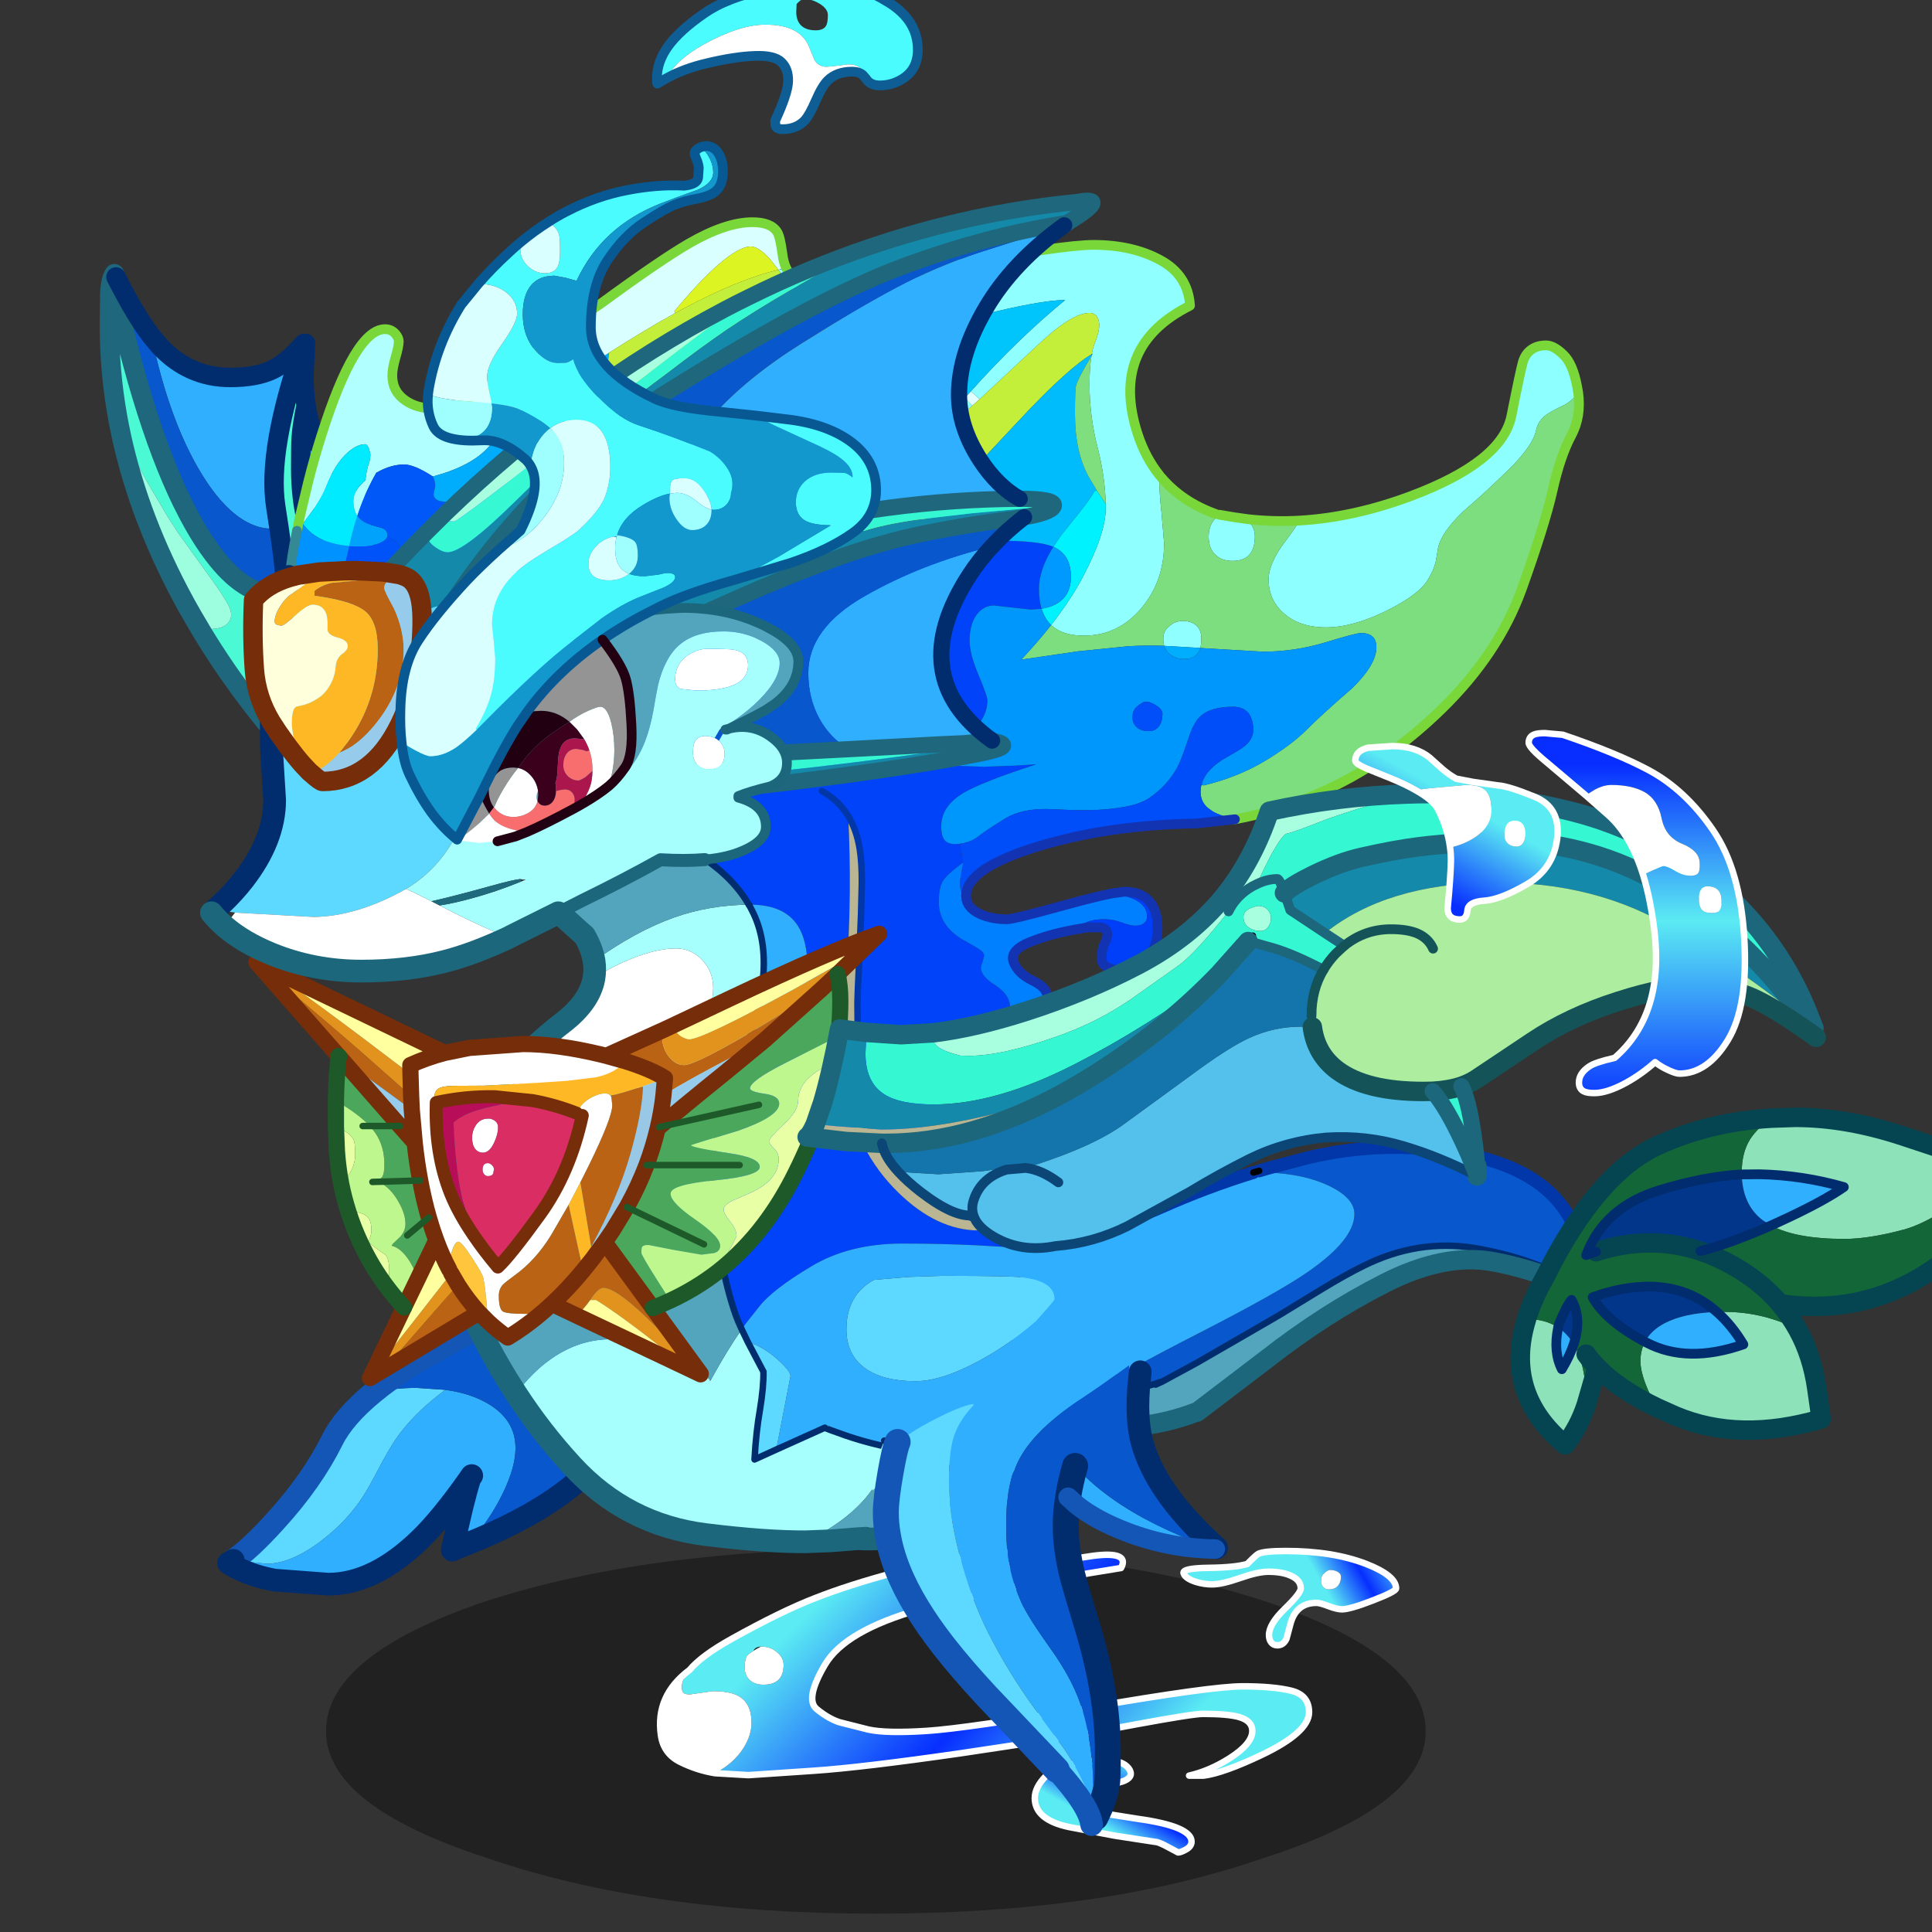 <svg xmlns:ffdec="https://www.free-decompiler.com/flash" xmlns:xlink="http://www.w3.org/1999/xlink" ffdec:objectType="frame" height="90" width="90" xmlns="http://www.w3.org/2000/svg"><rect width="100%" height="100%" fill="#333333" stroke="none"/><use ffdec:characterId="1" height="9.8" transform="matrix(.923 0 0 1.734 15.188 72.153)" width="55.5" xlink:href="#a"/><use ffdec:characterId="4" height="48.15" transform="matrix(.151 0 0 .151 29.105 -1.026)" width="100.3" xlink:href="#b"/><use ffdec:characterId="6" height="161.1" transform="matrix(.151 0 0 .151 4.647 12.298)" width="100" xlink:href="#c"/><use ffdec:characterId="8" height="92.55" transform="matrix(.151 0 0 .151 10.121 60.35)" width="132" xlink:href="#d"/><use ffdec:characterId="10" height="107.05" transform="matrix(.151 0 0 .151 47.162 51.598)" width="313" xlink:href="#e"/><use ffdec:characterId="12" height="412.1" transform="matrix(.151 0 0 .151 13.269 10.124)" width="400.75" xlink:href="#f"/><use ffdec:characterId="14" height="142.05" transform="matrix(.151 0 0 .151 11.572 43.123)" width="197.1" xlink:href="#g"/><use ffdec:characterId="16" height="191.4" transform="matrix(.151 0 0 .151 16.922 8.973)" width="227.45" xlink:href="#h"/><use ffdec:characterId="22" height="259.55" transform="matrix(.151 0 0 .151 9.321 6.574)" width="210.05" xlink:href="#i"/><use ffdec:characterId="24" height="161.4" transform="matrix(.151 0 0 .151 37.147 34)" width="317.3" xlink:href="#j"/><use ffdec:characterId="27" height="95" transform="matrix(.151 0 0 .151 28.447 72.1)" width="248.15" xlink:href="#k"/><use ffdec:characterId="29" height="146.7" transform="matrix(.151 0 0 .151 40.6 63.374)" width="109.95" xlink:href="#l"/><defs><use ffdec:characterId="3" height="48.15" transform="translate(8.4)" width="83.5" xlink:href="#m" id="b"/><use ffdec:characterId="2" height="48.15" width="83.5" xlink:href="#n" id="m"/><use ffdec:characterId="5" height="161.1" width="100" xlink:href="#o" id="c"/><use ffdec:characterId="7" height="92.55" width="132" xlink:href="#p" id="d"/><use ffdec:characterId="9" height="107.05" width="313" xlink:href="#q" id="e"/><use ffdec:characterId="11" height="412.1" width="400.75" xlink:href="#r" id="f"/><use ffdec:characterId="13" height="142.05" width="197.1" xlink:href="#s" id="g"/><use ffdec:characterId="15" height="191.4" width="227.45" xlink:href="#t" id="h"/><use ffdec:characterId="17" height="259.55" width="210.05" xlink:href="#u" id="i"/><use ffdec:characterId="23" height="161.4" width="317.3" xlink:href="#v" id="j"/><use ffdec:characterId="26" height="95" transform="translate(14.25)" width="229.05" xlink:href="#w" id="k"/><use ffdec:characterId="25" height="95" width="229.05" xlink:href="#x" id="w"/><use ffdec:characterId="28" height="146.7" width="109.95" xlink:href="#y" id="l"/><g id="n"><path d="M3.05 29.4q-1.5.8-2.9 1.7Q0 30.65 0 29.65q0-5.35 3.55-10.2T14.5 9.5Q21.85 4.35 34 2 46.1-.4 54.35.05 62.6.5 71.55 6.1q8.95 5.55 8.95 14.55 0 6.05-4.75 9-3.25 2-7 2-2.95 0-4.25-2.1l-1-1.15q-.1-1.75-1.25-2.5-1.05-.75-3.25-.75l-3.1.4-3.4.35q-2.65 0-3.85-2.05L46.8 19.4q-2.9-6.5-13.3-6.5-7.9 0-18.85 6-8.8 4.85-11.6 10.5M45 4.9q-1.7 1.25-1.9 1.7L43 9q0 2.7 1.5 4.15 1.55 1.5 4.5 1.5 2.45 0 3.25-1.5.5-.95.5-3.25 0-1.85-2.45-3.4-1.8-1.15-3.8-1.45L45 4.9" fill="#4bfcff" fill-rule="evenodd" transform="translate(1.5 1.5)"/><path d="M63.5 28.4q-1.25-1-3.25-1-4.8 0-7.55 2.75-1.75 1.75-3.65 6.15-1.95 4.5-3.4 6.1-2.55 2.75-6.9 2.75-1.55 0-2-.75-.25-.45-.25-1.9 3.9-8.4 4-12.15.1-3.8-2.1-5.9-2.2-2.15-8.25-1.9-6.1.2-14.85 2.3-6.85 1.6-12.25 4.55 2.8-5.65 11.6-10.5 10.95-6 18.85-6 10.4 0 13.3 6.5l1.85 4.45q1.2 2.05 3.85 2.05l3.4-.35 3.1-.4q2.2 0 3.25.75 1.15.75 1.25 2.5" fill="#fff" fill-rule="evenodd" transform="translate(1.5 1.5)"/><path d="M4.55 30.9q-1.5.8-2.9 1.7-.15-.45-.15-1.45 0-5.35 3.55-10.2T16 11q7.35-5.15 19.5-7.5 12.1-2.4 20.35-1.95Q64.1 2 73.05 7.6 82 13.15 82 22.15q0 6.05-4.75 9-3.25 2-7 2-2.95 0-4.25-2.1l-1-1.15q-1.25-1-3.25-1-4.8 0-7.55 2.75-1.75 1.75-3.65 6.15-1.95 4.5-3.4 6.1-2.55 2.75-6.9 2.75-1.55 0-2-.75Q38 45.45 38 44q3.9-8.4 4-12.15.1-3.8-2.1-5.9-2.2-2.15-8.25-1.9-6.1.2-14.85 2.3-6.85 1.6-12.25 4.55z" fill="none" stroke="#0e5e95" stroke-linecap="round" stroke-linejoin="round" stroke-width="3"/></g><g id="o"><path d="m12.95 19.3 2.65 3.15Q24.6 32 37.25 32q8.05 0 12.95-2.35 4.55-2.15 9.8-8.15-11.45 32.7-8.7 50.35l1 6.55q-4.85.95-10-1.85-6.6-3.6-12.65-12.85-10.1-15.45-15.9-40.75l-.8-3.65M92.5 92.15q-2.4 3.55-5.45 5.6-3.55 2.3-7.55 2.3-6.65 0-12.95-10Q59 78.15 59 60q0-7.45.15-9.35.25-3.95 1.5-10 1.65 11.05 7.4 16.9 2.7 2.8 7.75 5.65l8.2 4.85-.25 7.65-.25 2.55q0 7.05 4.85 11.25 2.2 1.9 4.15 2.65" fill="#31afff" fill-rule="evenodd" transform="translate(3 3)"/><path d="M.8 1.45 2 1q6.05 11.95 10.95 18.3l.8 3.65q5.8 25.3 15.9 40.75 6.05 9.25 12.65 12.85 5.15 2.8 10 1.85Q54 90.1 54 92.5q0 3-.5 4.55-.55 1.75-1.85 2h-.4q-9.8 0-19.2-12.45-3.2-4.2-6.3-9.75-13.6-24.2-24-71.15L.8 1.45" fill="#0857cc" fill-rule="evenodd" transform="translate(3 3)"/><path d="M60 21.5h.5L60 31q0 5.25.65 9.65-1.25 6.05-1.5 10Q59 52.55 59 60q0 18.15 7.55 30.05 6.3 10 12.95 10 4 0 7.55-2.3 3.05-2.05 5.45-5.6l.15.05 1.35.3q0 1.05-2.7 9.6L82 130.55q-1.35 2.2-3.05 7.2l-3 8.35q-4 9.8-12.95 8.95-20.5-21.3-34.7-44.9l.15-.8.8.2q5 .4 7.05-1.5 1.95-1.9.85-4.8t-8.4-12.75L28 89.45l-6.85-9.55L18 75.05 11.1 63.3q-3.45-6.15-8.65-19.4Q0 30.05 0 16.25l.1-10.2.05-.55 1.6.2q10.4 46.95 24 71.15 3.1 5.55 6.3 9.75 9.4 12.45 19.2 12.45h.4q1.3-.25 1.85-2 .5-1.55.5-4.55 0-2.4-1.7-14.1l-1-6.55Q48.55 54.2 60 21.5" fill="#4cf9d5" fill-rule="evenodd" transform="translate(3 3)"/><path d="M2.45 43.9q5.2 13.25 8.65 19.4L18 75.05l3.15 4.85L28 89.45l.75 1.05q7.3 9.85 8.4 12.75 1.1 2.9-.85 4.8-2.05 1.9-7.05 1.5l-.8-.2-.7-.15q-4.2-6.95-7.8-14.1Q7 69.45 2.45 43.9" fill="#9dfedf" fill-rule="evenodd" transform="translate(3 3)"/><path d="m3.5 3 .25 1.25.05.2.95 4.25m58.9 34.95L64 42" fill="none" stroke="red" stroke-linecap="round" stroke-linejoin="round" stroke-width="2"/><path d="m3.8 4.45.1-.2.3-.7.3-.55m-.7 1.45Q3.3 6 3.15 8.5l-.05.55-.1 10.2q0 13.8 2.45 27.65Q10 72.45 22.95 98.1q3.6 7.15 7.8 14.1l.55.95q14.2 23.6 34.7 44.9 8.95.85 12.95-8.95l3-8.35q1.7-5 3.05-7.2l9.3-28.45q2.7-8.55 2.7-9.6l-1.35-.3-.15-.05.25-.4 1.25-2.2m-42.35 9.5h-.4q-9.8 0-19.2-12.45-3.2-4.2-6.3-9.75-13.6-24.2-24-71.15" fill="none" stroke="#1e677c" stroke-linecap="round" stroke-linejoin="round" stroke-width="6"/><path d="M5 4q6.05 11.95 10.95 18.3l2.65 3.15Q27.6 35 40.25 35q8.05 0 12.95-2.35 4.55-2.15 9.8-8.15-11.45 32.7-8.7 50.35l1 6.55Q57 93.1 57 95.5q0 3-.5 4.55-.55 1.75-1.85 2M63.5 24.5 63 34q0 5.25.65 9.65 1.65 11.05 7.4 16.9 2.7 2.8 7.75 5.65l8.2 4.85-.25 7.65-.25 2.55q0 7.05 4.85 11.25 2.2 1.9 4.15 2.65-2.4 3.55-5.45 5.6-3.55 2.3-7.55 2.3-6.65 0-12.95-10Q62 81.15 62 63q0-7.45.15-9.35.25-3.95 1.5-10" fill="none" stroke="#012d6e" stroke-linecap="round" stroke-linejoin="round" stroke-width="6"/></g><g id="p"><path d="M1.45 81.7Q6.5 78.35 14.5 69.5 25.75 57.15 32 44.55q3.6-7.2 12.75-14.7Q51.3 28.5 58 28.5l8.85.6Q56.8 36.55 51.4 44.55q-2 3-4.95 8.55-3.1 5.95-5 8.9-4.95 7.7-13.1 13.85-9.2 6.9-16.65 6.9L1.45 81.7" fill="#5dd9ff" fill-rule="evenodd" transform="translate(3.5)"/><path d="M74.1 76.4q-4.5 1.8-5.1 2.15 3.25-15.45 5.4-22.1Q65.6 68.95 59 75.3 44.8 89.05 30.75 89.05l-16.6-1.25Q5.6 86.2 0 82.55l1.45-.85 10.25 1.05q7.45 0 16.65-6.9Q36.5 69.7 41.45 62q1.9-2.95 5-8.9 2.95-5.55 4.95-8.55 5.4-8 15.45-15.45 7.95 1.1 13.4 4.4 8.25 5 8.25 13.5 0 7.2-5.65 17.35-3.6 6.45-8.75 12.05m.9-20.85-.4.6-.2.3.2-.3.4-.6" fill="#31afff" fill-rule="evenodd" transform="translate(3.5)"/><path d="m85.5 6 13.55-4q6.7-2 10.45-2 11.6 0 17.05 5 3.65 3.4.55 20.05l-6.1 14.5q-6.15 15.6-28.55 28.2-6.85 3.85-15.4 7.45-1.65.65-2.95 1.2 5.15-5.6 8.75-12.05Q88.5 54.2 88.5 47q0-8.5-8.25-13.5-5.45-3.3-13.4-4.4L58 28.5q-6.7 0-13.25 1.35 4.9-4.05 11.35-8.15Q66.3 15.25 85.5 6" fill="#0857cc" fill-rule="evenodd" transform="translate(3.5)"/><path d="M4.95 81.7Q10 78.35 18 69.5q11.25-12.35 17.5-24.95 3.6-7.2 12.75-14.7 4.9-4.05 11.35-8.15Q69.8 15.25 89 6" fill="none" stroke="#1456b5" stroke-linecap="round" stroke-linejoin="round" stroke-width="7"/><path d="M124.5 39.55q-6.15 15.6-28.55 28.2-6.85 3.85-15.4 7.45-1.65.65-2.95 1.2-4.5 1.8-5.1 2.15 3.25-15.45 5.4-22.1-8.8 12.5-15.4 18.85-14.2 13.75-28.25 13.75l-16.6-1.25Q9.1 86.2 3.5 82.55l1.45-.85M77.9 56.45l.2-.3.4-.6" fill="none" stroke="#012d6e" stroke-linecap="round" stroke-linejoin="round" stroke-width="7"/></g><g id="q"><path d="M154.15 55.55q-15.7-11.5-38.1-15.25-17.35-2.8-34 5.45-5.65 2.75-13.5 7.55l-12.2 7.45-4.1 2.4-21.8 12.6-10.6 5.75-1.4.4-.95.35.95-.35 1.4-.4-1.4.65-.65.3-.3-.2-3.45.95Q.95 86.35-10.2 93.75l-3.35-.7q2.05-2.45 4.75-4.75 2.9-2.55 6.6-4.95Q.5 81.6 2.75 80.3l2.6-1 1.65.1q1.55-.85 3.25-1.8l.4-.2.95-.55q8.3-4.55 19.55-10.3 12.6-6.45 21.1-11.25 7.8-4.4 12.15-7.4 14.7-10.05 14.7-18.1 0-4.95-8-8.75-7.75-3.65-18.85-4l-2.4-.05-.15-.5 2.55-.75 12.1-3.2q23.6-5.7 47.35-1.5 24.85 4.3 33.65 19.65 8.4 14.65 8.8 24.85" fill="#0857cc" fill-rule="evenodd" transform="translate(26.4 3)"/><path d="m19.85 81.5 10.6-5.75 21.8-12.6 4.1-2.4 12.2-7.45q7.85-4.8 13.5-7.55 16.65-8.25 34-5.45 22.4 3.75 38.1 15.25-17.5-8.35-32.45-11.05-14.95-2.7-33.4 6.75Q69.9 60.6 52.25 74.4l-.2.15-21.2 16.15-.35.25-.1-.05q-17.5 6.7-35.85 3.8l-4.75-.95Q.95 86.35 14.05 83.2l3.45-.95.3.2.65-.3 1.4-.65m10.55 9.4.45-.2-.45.2" fill="#52a5bd" fill-rule="evenodd" transform="translate(26.4 3)"/><path d="m49.85 17 2.4.05q11.1.35 18.85 4 8 3.8 8 8.75 0 8.05-14.7 18.1-4.35 3-12.15 7.4-8.5 4.8-21.1 11.25Q19.9 72.3 11.6 76.85l-.95.55-.4.2q-1.7.95-3.25 1.8l-1.65-.1-2.6 1Q.5 81.6-2.2 83.35q-3.7 2.4-6.6 4.95-4.4 1.3-7.95-1.15-4.3-2.95-7.2-7.45-2.45-3.75-2.45-11.8 0-11.25 3.1-21.1 2.25-7.15 5.6-11.35 8.3-3.2 17.7-2.15v.2l.7-.1q9.6-1.6 18.9-5.75Q33.5 21.45 47.95 17h1.9" fill="#31afff" fill-rule="evenodd" transform="translate(26.4 3)"/><path d="m46.25 84.5 10.6-5.75 21.8-12.6 4.1-2.4 12.2-7.45q7.85-4.8 13.5-7.55 16.65-8.25 34-5.45 22.4 3.75 38.1 15.25M16.2 96.75q11.15-7.4 24.25-10.55l3.45-.95.95-.35 1.4-.4-1.4.65-.65.3" fill="none" stroke="#012d6e" stroke-linecap="round" stroke-linejoin="round" stroke-width="2"/><path d="M180.55 58.55q-.4-10.2-8.8-24.85-8.8-15.35-33.65-19.65-23.75-4.2-47.35 1.5l-12.1 3.2-2.55.75m-1.75.5Q59.9 24.45 46 30.65q-9.3 4.15-18.9 5.75l-.7.1m0-.2Q17 35.25 8.7 38.45l-2.15.9q-1.1.5-2.05 1.2m22.6-4.15-.7-.1" fill="none" stroke="#0137a8" stroke-linecap="round" stroke-linejoin="round" stroke-width="4"/><path d="m12.85 96.05 3.35.7 4.75.95q18.35 2.9 35.85-3.8l.45-.2-.35.25m123.65-35.4q-17.5-8.35-32.45-11.05-14.95-2.7-33.4 6.75Q96.3 63.6 78.65 77.4l-.2.15-21.2 16.15m-44.4 2.35-2.05-.5" fill="none" stroke="#1d677c" stroke-linecap="round" stroke-linejoin="round" stroke-width="6"/><path d="m74.35 20 1.75-.5" fill="none" stroke="#000" stroke-linecap="round" stroke-linejoin="round" stroke-width="2"/><path d="m207.7.25 7.4-.25q15.95 0 33.55 5.85l22.05 7.3q3.1 1 8.05 1.75-18.5 16.55-30.1 19.7-10.75 2.9-18.4 2.9-14.9 0-22.6-4.15l2.1-.95q13.7-6.25 20.35-10.9-12.7-3.65-26.05-3.95l-5.45.05v-.7q0-6.1 2.65-10.25 2.15-3.3 6.45-6.4m8.15 65.15q4.45 8.05 5.9 18.2l1.35 9.45q-25.25 7.35-45-.95l-5.7-2.55-1.85-3.55q-3.2-6.7-3.2-10.75 0-3.35 1.4-5.95l.6.25q12.5 6.5 29.75.5-3.6-6-8.15-10l2.3-.05q10.85 0 20.85 4.55l1.75.85M150.6 88.75q-2.3 6.95-6.5 12.3-18.95-15.85-11.9-38.75l.25-.05q5.45 0 9.3 2.45l.2.15q-1.55 7.5 1.15 12.85 2.45-4.1 3.65-7.7 3.85 6.5 3.85 17.9v.85" fill="#8ee2b9" fill-rule="evenodd" transform="translate(26.4 3)"/><path d="M198.6 17.6q.25 9.45 6.5 14.15l2.55 1.6q-12.4 5.5-21.8 7.9-15.6-5.15-32.2.2l-3.05 1.05q5.6-14.9 22.85-20.1 13.85-4.2 25.15-4.8m-7.65 42.45q-10.05.3-16.1 3.45-4.2 2.2-6.05 5.65l-.05.1q-12.05-6.4-16.15-13.75l3.25-1.1q21.55-6.35 35.1 5.65m-48.85 4q2.45-6 4-7.75 3.2 5.7.7 13.5l-.2-.05q-1.9-3.1-4.65-4.9l.15-.8" fill="#02368a" fill-rule="evenodd" transform="translate(26.4 3)"/><path d="m278.75 14.9 4.85.6q-9.05 20.55-27.6 32.4-20.8 13.35-45.6 9.6 3.1 3.65 5.45 7.9l-1.75-.85Q204.1 60 193.25 60l-2.3.05q-13.55-12-35.1-5.65l-3.25 1.1q4.1 7.35 16.15 13.75v.05q-1.4 2.6-1.4 5.95 0 4.05 3.2 10.75l1.85 3.55q-11.85-5.7-18.4-12.5l-3.15 10.85h-.25q0-11.4-3.85-17.9l.05-.2q2.5-7.8-.7-13.5-1.55 1.75-4 7.75l-.35.65q-3.85-2.45-9.3-2.45l-.25-.05q1.9-6.2 5.7-12.9 15.9-31.95 34.75-40.6Q188.5 1.4 207.7.25q-4.3 3.1-6.45 6.4-2.65 4.15-2.65 10.25v.7q-11.3.6-25.15 4.8-17.25 5.2-22.85 20.1l3.05-1.05q16.6-5.35 32.2-.2 9.4-2.4 21.8-7.9 7.7 4.15 22.6 4.15 7.65 0 18.4-2.9 11.6-3.15 30.1-19.7M210.4 57.5l-.1-.15q-5.8-6.7-14.3-11.55-5.05-2.85-10.15-4.55 5.1 1.7 10.15 4.55 8.5 4.85 14.3 11.55l.1.15M154 77.05q-1.95-1.95-3.4-4 1.45 2.05 3.4 4" fill="#136637" fill-rule="evenodd" transform="translate(26.4 3)"/><path d="m198.6 17.6 5.45-.05q13.35.3 26.05 3.95-6.65 4.65-20.35 10.9l-2.1.95-2.55-1.6q-6.25-4.7-6.5-14.15m-7.65 42.45q4.55 4 8.15 10-17.25 6-29.75-.5l-.55-.4q1.85-3.45 6.05-5.65 6.05-3.15 16.1-3.45m-49 4.8q2.75 1.8 4.65 4.9l.15.25q-1.2 3.6-3.65 7.7-2.7-5.35-1.15-12.85" fill="#31afff" fill-rule="evenodd" transform="translate(26.4 3)"/><path d="m234.1 3.25 7.4-.25q15.95 0 33.55 5.85l22.05 7.3q3.1 1 8.05 1.75l4.85.6q-9.05 20.55-27.6 32.4-20.8 13.35-45.6 9.6 3.1 3.65 5.45 7.9 4.45 8.05 5.9 18.2l1.35 9.45q-25.25 7.35-45-.95l-5.7-2.55q-11.85-5.7-18.4-12.5l-3.15 10.85v.1l-.25.75q-2.3 6.95-6.5 12.3-18.95-15.85-11.9-38.75v-.1q1.9-6.2 5.7-12.9 15.9-31.95 34.75-40.6 15.85-7.3 35.05-8.45m-21.85 41q5.1 1.7 10.15 4.55 8.5 4.85 14.3 11.55l.1.15M177 76.05q1.45 2.05 3.4 4m31.85-35.8q-15.6-5.15-32.2.2" fill="none" stroke="#054551" stroke-linecap="round" stroke-linejoin="round" stroke-width="6"/><path d="m225 20.6 5.45-.05q13.35.3 26.05 3.95-6.65 4.65-20.35 10.9l-2.1.95q-12.4 5.5-21.8 7.9m-32.2.2L177 45.5q5.6-14.9 22.85-20.1 13.85-4.2 25.15-4.8m-29.25 51.95q12.5 6.5 29.75.5-3.6-6-8.15-10-13.55-12-35.1-5.65L179 58.5q4.1 7.35 16.15 13.75l.6.3m-27.25-5.5q2.45-6 4-7.75 3.2 5.7.7 13.5l-.05.2q-1.2 3.6-3.65 7.7-2.7-5.35-1.15-12.85l.15-.8z" fill="none" stroke="#012d6e" stroke-linecap="round" stroke-linejoin="round" stroke-width="3"/></g><g id="r"><path d="m3.2 109.7-3.2.7.3-1.1.5.05 2.4.35m233.1 222.6q0 .35-5.7 6.7-8.05 7.05-17.3 12.1-11.85 6.45-19.9 6.45-10.05 0-15.6-4-5.75-4.15-5.75-12 0-10.6 8.5-15.25l10.6-.9 10.5-.35q21.15 0 25.15.5 9.5 1.25 9.5 6.75m-94.65 13.2q4.5 1.25 9 5.2 4.15 3.7 4.15 5.25l-4.4 22.7-6.7 3.05q.45-8.4 1.7-15.5 1.15-7.1 1.05-11.6l-.2-.35-4.6-8.75" fill="#5dd9ff" fill-rule="evenodd" transform="translate(1.2 1.5)"/><path d="M60.65 271.9q9.9-14.15 24-25 8.2-6.35 9.5-13.6 3.85-2.65 8.8-4.9 9.65-4.35 16.5-4.35 4.65 0 8.05 3.5 3.45 3.6 3.45 8.75 0 12.35-17 21.05-8 4.15-17.15 6.5l-3.35.75q-18.05 3.1-27.15 5.55-3 .8-5.65 1.75" fill="#fff" fill-rule="evenodd" transform="translate(1.2 1.5)"/><path d="M159.45 407.1q-12.4.05-30.65-2.2-24.6-3-41.45-21.35-9.45-10.25-17.2-22.15 4.9-6.55 10.6-10.6 8.75-6.2 18.7-6.2 9.05 0 18.1 4.15 7.4 3.45 12.4 8.35v.5l.25-.4q5.15-9.35 9.55-15.65l1.9 3.95 4.6 8.75.2.35q.1 4.5-1.05 11.6-1.25 7.1-1.7 15.5l6.7-3.05 15-6.75q.1.2 6.4 2.4 4.9 1.7 10.7 3.05l2.3.5-.25-.2.2.05q5.7 1.3 11.8 3.65-4.75 2.05-8.85 4.5-5.5 3.3-7.8 5.75l.15-.7-1.2 1.6q-6.35 8.15-19.4 14.6m-65.3-173.8q.45-2.65.05-5.35 12.9-9.25 24.7-13.45 10.9-3.85 23.05-3.95l.15.2.8 1.55q4.55 8.75 3.45 20.8-.95 9.6-5.4 22.25l-2.5 6.6q-2.35 5.75-4 11.55-7.5 0-18.45-3.45l-16.65-5.45-2.55-.75q9.15-2.35 17.15-6.5 17-8.7 17-21.05 0-5.15-3.45-8.75-3.4-3.5-8.05-3.5-6.85 0-16.5 4.35-4.95 2.25-8.8 4.9m89.8 144.05.15-.7.3.05 2.2.6-1.95.05-.05.05-.25.15-.05.05-.4-.05.05-.2" fill="#a6fffc" fill-rule="evenodd" transform="translate(1.2 1.5)"/><path d="m210.75 387.95-.55.6-2.7 3.25q-3.75 4.7-7.1 7.5-5.5 4.5-12.4 6.05-4.1.95-9.9.9l-.05-.25-2.55.15-8.25.65-7.8.3q13.05-6.45 19.4-14.6l1.2-1.6-.15.7q2.3-2.45 7.8-5.75 4.1-2.45 8.85-4.5 5.6 2.15 11.55 5.2l2.65 1.4M70.15 361.4q-6.2-9.5-11.4-20.05-11.7-23.8-8.1-48.9.75-5.1 3-9.3 3.2-5.85 7-11.25 2.65-.95 5.65-1.75 9.1-2.45 27.15-5.55l3.35-.75 2.55.75 16.65 5.45q10.95 3.45 18.45 3.45-3.2 11.15-4 22.55 2 25.65 7.45 41.1.65 1.85 1.85 4.4-4.4 6.3-9.55 15.65l-.25-.1q-5-4.9-12.4-8.35-9.05-4.15-18.1-4.15-9.95 0-18.7 6.2-5.7 4.05-10.6 10.6M94.2 227.95q-.6-3.8-2.95-7.85l-1.6-1.4-6.25-5.65 7.65-3.9q12.7-6.2 23.9-12.45 7.7.45 13.65-.05 2.5 1.7 4.7 3.6 5.35 4.65 8.65 10.3-12.15.1-23.05 3.95-11.8 4.2-24.7 13.45" fill="#52a5bd" fill-rule="evenodd" transform="translate(1.2 1.5)"/><path d="m2.55 95.2.8-3.95 2.6-10.9q1.85-7.4 4.1-14.45Q20.45 33 29.7 33q2 0 3.25 1.5 1 1.2 1 2.25 0 1.5-1 4.95-1 3.5-1 5.55 0 5 4.05 7.75 3.55 2.5 8.95 2.5 9.3 0 22.1-10l.9-.7v.1q0 9.2-2.2 15.4-1.5 4.2-4.05 7-5.35 6-17.25 9.15-5.7-3.7-8.85-3.7-4.05 0-8.3 2.4l-.25.1q-3.35 5.85-5.55 12.3l-.35 1.05q-1.2-1.8-1.2-4.6 0-3.3 3.65-6.3.5-3.65 1.1-5.2.5-1.3.5-3l-.5-1.75q-.55-1.25-1.1-1.25-2.5 0-5.3 2.45-4 3.5-6.85 10.8l-.35.85q-1.7 3.9-6.15 9.65l-.6.8-.05.05-1.75 2.1" fill="#b2ffff" fill-rule="evenodd" transform="translate(1.2 1.5)"/><path d="m4.35 93.05.6-.8Q9.4 86.5 11.1 82.6l.35-.85q2.85-7.3 6.85-10.8 2.8-2.45 5.3-2.45.55 0 1.1 1.25l.5 1.75q0 1.7-.5 3-.6 1.55-1.1 5.2-3.65 3-3.65 6.3 0 2.8 1.2 4.6-1.4 4.3-2.5 9.3-4.05-.35-7.3-1.55-4.55-1.75-7-5.3" fill="#00ebff" fill-rule="evenodd" transform="translate(1.2 1.5)"/><path d="M15.95 111H14.4l-11.2-1.3-2.4-.35-.5-.05.15-.75q.25-4.4 2.1-13.35l1.75-2.1.05-.05q2.45 3.55 7 5.3 3.25 1.2 7.3 1.55l-1.75 7.35-.95 3.75" fill="#0093ff" fill-rule="evenodd" transform="translate(1.2 1.5)"/><path d="m33.8 104.65-.5.75q-1.4 1.75-4.4 3.1-5.1 2.3-12.95 2.5l.95-3.75 1.75-7.35 2.95.1q3.9 0 6.4-1 2.15-.9 2.45-2.15l2.85 1.8q1.1 1.05 1.1 3.6 0 1.3-.6 2.4" fill="#0053f9" fill-rule="evenodd" transform="translate(1.2 1.5)"/><path d="M21.15 90.6q1.3 1.95 4.05 2.75l3.6 1q1.65.7 1.65 2.15v.35Q30.15 98.1 28 99q-2.5 1-6.4 1l-2.95-.1q1.1-5 2.5-9.3" fill="#00a2fc" fill-rule="evenodd" transform="translate(1.2 1.5)"/><path d="M109.45 120q-11.3 5.8-20.1 12.5-5.2-14.05-11.55-19.85-6-5.5-15.85-7.5Q56.3 104 49.4 104l-15.6.65q.6-1.1.6-2.4 0-2.55-1.1-3.6l-2.85-1.8v-.35q0-1.45-1.65-2.15l-3.6-1q-2.75-.8-4.05-2.75l.35-1.05q2.2-6.45 5.55-12.3l.25-.1q4.25-2.4 8.3-2.4 3.15 0 8.85 3.7.75 1.3.75 2.95l-.25 1.25-.25 1.25q0 1.45 1.75 2.1l3.25.5q2.7 0 6.3-1.65l4.7-2.35q4.9-1.85 9.85-2.2l5.65-.3 3.65.15q16.5 1.3 26.55 14.85 4.5 6.05 5.9 12.45.45 1.9.35 3.8-.25 4.35-3.2 8.75" fill="#0058f9" fill-rule="evenodd" transform="translate(1.2 1.5)"/><path d="M44.45 78.45q11.9-3.15 17.25-9.15 2.55-2.8 4.05-7 18.65-12.95 33.1-22.05l-.6 4.6q-.9 9.1-1.75 12.45-3.1 11.75-16.65 22.85L76.2 80l-5.65.3q-4.95.35-9.85 2.2L56 84.85q-3.6 1.65-6.3 1.65l-3.25-.5q-1.75-.65-1.75-2.1l.25-1.25.25-1.25q0-1.65-.75-2.95" fill="#00acfc" fill-rule="evenodd" transform="translate(1.2 1.5)"/><path d="m220.8 247.4-3.85.65q-10.9 3.25-14.5 6.9-3.5 3.55-3.5 8.6l.5 4.15.5 4.15q0 2.65-2.25 4.65-1.3 1.15-5 3.05-3.55 1.9-5 3.25-2.25 2.15-2.25 5.05l.05.4-.25-.2q-7.95-8.15-8.85-21.3-.95-13.35-.95-25.95 0-1.95.55-13.25l.55-13.8.25-9.75q.05-6.25-.65-10.65-.95-5.9-3.55-10.15 1.2 23.6-.45 47.35-1.25 17.75-.85 35.5 3.4 20.35 16.8 33.35 11.9 11.6 24.7 11.65l8.2-.6 3.05-.55q10.45 2 20.55 1.25-3.35 1.55-7.7 2.7-8.5 2.25-16.7 2.25l-7.6-.45q-11.15-.55-23.3-.55-16.45 0-28.2 7.1-11.75 7.05-15.8 12.15l-4.2 5.3-1.35 1.9q-1.2-2.55-1.85-4.4-5.45-15.45-7.45-41.1.8-11.4 4-22.55 1.65-5.8 4-11.55l2.5-6.6q5.65-2.45 10.8-7.6 8.3-8.25 8.3-17.45 0-8.6-3-13.25-4.2-6.5-14.6-6.5h-.5q-3.3-5.65-8.65-10.3-2.2-1.9-4.7-3.6 5.8-.55 9.85-2 9-3.25 9-8.1 0-6.7-8.5-9v-.5q3.2-1.35 9.9-3 5.1-2.1 5.1-7.25 0-4.65-5.4-8.35-5.65-3.85-12.45-2.2 7.35-3.5 11.25-5.75l.1-.05 2.75-1.85q7.25-5.5 7.25-13.1 0-4.95-7.6-9.45 4.1-1.65 9.25-4.35l2.05-1.1q9.9-5.45 24.8-15.25l-.85-1.35q1.05-.55 2.3-1 5.55-2.25 14.2-3.5l16.95-1.25q12.55 0 17 1.75l.35.15q-4.45 7.05-4.45 12.9 0 3.55.8 6.2l-3.35.25-5.5-.6-5.75-.65q-3.25 0-5.35 2.75-2.25 3-2.25 8.15 0 3.95 2.75 10.5t2.75 7.85q0 5.8-5.9 10.45-7.2 5.7-20.8 7 2.9 1.75 9.45 2.45l16 .6 9.8-.35 6.2-.4.05.1q-8.65 2.8-14.25 5.05-5.3 2.1-7.9 3.65-6.9 4.1-6.9 10.35 0 3.15 1.25 4.45 1.25 1.3 4.55.9l.95 5.8q-4.9 3.6-6.2 5.65-1.3 2.1-1.3 6.55 0 7 7 11.35l4.8 2.75q2.2 1.3 2.2 2.45l-.5 1.9q-.5 1.25-.5 1.85 0 2.55 4.5 5.4 4.5 2.9 4.5 6.85-.4 2.55-1.75 5.1m-56.35-71.9q5.15 2.8 8.15 7.7-3-4.9-8.15-7.7" fill="#0043f9" fill-rule="evenodd" transform="translate(1.2 1.5)"/><path d="m67.95 46.8 11.9-9.7q8.75-6.95 16.6-12.1Q114.7 11.65 123.5 6.55 134.85 0 143.05 0q5.75 0 7.65 3.05.9 1.4 1.6 6.7.3 2.45 1.05 4.15l-2.25.8-2.5-3.15Q145 7.5 142.55 7.5q-3.5 0-9.85 5.45-6.05 5.25-13.75 14.55l.35.5q-8.85 4.85-20.45 12.25-14.45 9.1-33.1 22.05 2.2-6.2 2.2-15.4v-.1" fill="#daffff" fill-rule="evenodd" transform="translate(1.2 1.5)"/><path d="m119.3 28-.35-.5q7.7-9.3 13.75-14.55 6.35-5.45 9.85-5.45 2.45 0 6.05 4.05l2.5 3.15q-12.15 2.8-29.3 11.95L119.3 28" fill="#ddf423" fill-rule="evenodd" transform="translate(1.2 1.5)"/><path d="m210.45 52.15 2.7 2.45-2.25 2-2.3-2.4 1.85-2.05" fill="#e2ffff" fill-rule="evenodd" transform="translate(1.2 1.5)"/><path d="M311.85 92.05q16.55-.95 34.05-7.45 28.45-10.6 31.3-24.85 2.85-14.3 3.55-16.65.7-2.4 2.55-3.75 1.8-1.35 4.6-1.35 2.4 0 5.4 2.95 2.85 2.75 4.15 9.65l.35 1.95q-1.6 2.3-4.1 3.75-3.9 1.85-5.5 2.95-2.8 1.9-3.4 5-.8 4.05-6.95 10.6-8.4 8.3-15.55 14.4-6.85 6.6-7.75 11.35l-.7 4.15q-.65 2.7-2.55 5.75-2.8 4.5-12.6 9.35-10.45 5.15-18.65 5.15-8.35 0-13.25-4.5-4.5-4.1-4.5-10.25 0-5.15 5.4-12.15 2.8-3.65 4.15-6.05" fill="#8dffff" fill-rule="evenodd" transform="translate(1.2 1.5)"/><path d="m287.1 90.25 4.45.75 4.2.6 1.65 2.45q.65 1.3.65 2.85 0 7.6-6.9 7.6-3.15 0-5.1-1.75-2.25-2-2.25-5.75 0-4 2.8-6.35l.5-.4M153.5 14.2q.6 1.35 1.55 2.25 3.25 3.05 11.25 3.05 6.15 0 39.3-6.25T248.3 7q12 0 20.6 4.7 8.55 4.65 9.15 14.05-25 12.5-16.15 39.6 2.4 7.35 6.8 12.8l-.15 1.15q0 3.85.75 10.9l.75 8.85q0 11.7-7 20-7.15 8.5-17.75 8.5-6.4 0-9.8-3l-.3-.25q5.35-6.9 8.95-13.3l.8-1.5q7.1-13.45 7.1-21.25v-1.3q-.2-8.45-2.5-17.4-2.5-9.65-2.5-19.55 0-5.3.6-8.75l.4-.75-.3.2q.3-1.8.8-3.05 1.5-3.75 1.5-5.9 0-1.25-.5-2.25-.8-1.5-2.5-1.5-5.55 0-16.2 10.1l-17.7 16.5-2.7-2.45q14.4-16.1 29.1-28.15-7.8.05-27.15 4.95-11.6 2.95-22.05 3.45l-4.3.1q-9.55 0-19.5-4.05-8.65-3.55-13-9.95l-2.45-3.8 2.4-.5m116.6 116.5q-.3-.95-.3-2.05 0-1.65.6-2.65.45-.75 1.55-1.6l.85-.65 1.2-.5 1.55-.25q2.7 0 4.25 1.25 1.75 1.4 1.75 4.25 0 1.65-.35 2.85l-11.1-.65m-59.2-74.1-16.95 14.3-.05.05-.05-.1L208.6 54.2l2.3 2.4" fill="#90ffff" fill-rule="evenodd" transform="translate(1.2 1.5)"/><path d="M149.85 126.05 147 124.5l-1.65-.75Q134.85 119 121.7 119l-5.1.3-7.15.7q2.95-4.4 3.2-8.75.1-1.9-.35-3.8-1.4-6.4-5.9-12.45-10.05-13.55-26.55-14.85Q93.4 69.05 96.5 57.3q.85-3.35 1.75-12.45l.6-4.6q11.6-7.4 20.45-12.25l2.5-1.35q17.15-9.15 29.3-11.95l2.45 3.8q4.35 6.4 13 9.95 9.95 4.05 19.5 4.05l4.3-.1-.8 6.25q-1.5 11.1-1.5 14.35 0 12.9 1.05 14.8.45.85 1.8 1.45l2.95 1.6-.55.55.6-.45.05-.05 16.95-14.3 2.25-2 17.7-16.5Q241.5 28 247.05 28q1.7 0 2.5 1.5.5 1 .5 2.25 0 2.15-1.5 5.9-.5 1.25-.8 3.05-3.3 1.95-7.95 6.1-6.55 5.75-15.85 15.8l-37.3 39.8-1.55 1.6.85 1.35q-14.9 9.8-24.8 15.25l-2.05 1.1q-5.15 2.7-9.25 4.35" fill="#c3ef3b" fill-rule="evenodd" transform="translate(1.2 1.5)"/><path d="M190.35 32.4q10.45-.5 22.05-3.45 19.35-4.9 27.15-4.95-14.7 12.05-29.1 28.15l-1.85 2.05-14.75 16.65-2.95-1.6q-1.35-.6-1.8-1.45-1.05-1.9-1.05-14.8 0-3.25 1.5-14.35l.8-6.25" fill="#00c5fc" fill-rule="evenodd" transform="translate(1.2 1.5)"/><path d="m187.4 103-.75-.6 37.3-39.8q9.3-10.05 15.85-15.8 4.65-4.15 7.95-6.1l-.1.55q-4.2 7-4.75 9.1-.35 1.3-.35 8.65 0 11.75 4.15 19.4l2.5 4.2-.65.45q-1.25 2.3-4.4 6.25l-5.7 7.1-2.55 3.7v.05l-.35-.15q-4.45-1.75-17-1.75L201.6 99.5q-8.65 1.25-14.2 3.5" fill="#00bcfc" fill-rule="evenodd" transform="translate(1.2 1.5)"/><path d="M247.65 41.25q-.6 3.45-.6 8.75 0 9.9 2.5 19.55 2.3 8.95 2.5 17.4l-2.85-4.3v-.05l-2.5-4.2q-4.15-7.65-4.15-19.4 0-7.35.35-8.65.55-2.1 4.75-9.1" fill="#7fde7e" fill-rule="evenodd" transform="translate(1.2 1.5)"/><path d="M252.05 86.95v1.3q0 7.8-7.1 21.25l-.8 1.5q-3.6 6.4-8.95 13.3-2-1.95-2.95-5.05 2.6-.4 4.55-1.5 4.5-2.5 4.5-8.35 0-6.75-5.2-9.15l-.1-.05-.1-.1 2.55-3.7 5.7-7.1q3.15-3.95 4.4-6.25l.65-.4 2.85 4.3" fill="#00f2ff" fill-rule="evenodd" transform="translate(1.2 1.5)"/><path d="m235.9 100.15.1.05.1.05q5.2 2.4 5.2 9.15 0 5.85-4.5 8.35-1.95 1.1-4.55 1.5-.8-2.65-.8-6.2 0-5.85 4.45-12.9" fill="#09f" fill-rule="evenodd" transform="translate(1.2 1.5)"/><path d="M286.6 90.65Q283.8 93 283.8 97q0 3.75 2.25 5.75 1.95 1.75 5.1 1.75 6.9 0 6.9-7.6 0-1.55-.65-2.85l-1.65-2.45q7.9.9 16.1.45-1.35 2.4-4.15 6.05-5.4 7-5.4 12.15 0 6.15 4.5 10.25 4.9 4.5 13.25 4.5 8.2 0 18.65-5.15 9.8-4.85 12.6-9.35 1.9-3.05 2.55-5.75l.7-4.15q.9-4.75 7.75-11.35 7.15-6.1 15.55-14.4 6.15-6.55 6.95-10.6.6-3.1 3.4-5 1.6-1.1 5.5-2.95 2.5-1.45 4.1-3.75 1 7.35-2.05 13.1-3.5 6.5-5.85 17.15-2.4 10.6-9.55 30.5-7.2 19.85-24.65 36.9-17.45 17-37.5 25.8-13.6 5.95-26.3 8.2-4.5-1.05-6.9-2.45l-1.45-1.05q-2.25-1.95-2.25-4.95 0-1.1.25-2.1l.75.1q10.5-2.55 18.7-7.45 8.15-4.9 12.85-9.55 4.65-4.7 14.25-13 7.45-7.3 7.45-12.6 0-4.4-4.75-4.4-1.6 0-11.05 2.9-9.45 2.85-19.2 2.85l-17.1-1-2.25-.15q.35-1.2.35-2.85 0-2.85-1.75-4.25-1.55-1.25-4.25-1.25l-1.55.25-1.2.5-.85.65q-1.1.85-1.55 1.6-.6 1-.6 2.65 0 1.1.3 2.05-4.75-.2-10.9.1l-15.8 1.6-17.4 2.55q5.1-5.45 9.2-10.65l.3.25q3.4 3 9.8 3 10.6 0 17.75-8.5 7-8.3 7-20l-.75-8.85q-.75-7.05-.75-10.9l.65-.55q6.4 7.55 16.85 11.3l.55.6" fill="#7cde7e" fill-rule="evenodd" transform="translate(1.2 1.5)"/><path d="M281.2 131.35q-1 3.4-4.9 3.4-2.7 0-4.5-1.5-1.25-1.05-1.7-2.55l11.1.65" fill="#00aefd" fill-rule="evenodd" transform="translate(1.2 1.5)"/><path d="M235.2 124.3q-4.1 5.2-9.2 10.65l17.4-2.55 15.8-1.6q6.15-.3 10.9-.1.45 1.5 1.7 2.55 1.8 1.5 4.5 1.5 3.9 0 4.9-3.4l2.25.15 17.1 1q9.75 0 19.2-2.85 9.45-2.9 11.05-2.9 4.75 0 4.75 4.4 0 5.3-7.45 12.6-9.6 8.3-14.25 13-4.7 4.65-12.85 9.55-8.2 4.9-18.7 7.45l-.7-.25q1.25-4.8 7.85-8.5 4.4-2.45 5.55-3.45 2.55-2.15 2.55-4.9 0-3.05-1.25-4.9-1.55-2.25-4.9-2.25-6.75 0-9.9 2.7-2.25 1.9-3.85 6.8-2.25 6.8-3.5 9.15-3 5.6-8.85 9.6-3.9 2.7-14.25 3.45-5.5.45-15.1-.1t-15.3 3.1q-5.75 3.55-8 5.35-2.25 1.75-5.55 2.2-3.3.4-4.55-.9t-1.25-4.45q0-6.25 6.9-10.35 2.6-1.55 7.9-3.65 5.6-2.25 14.25-5.05l.2-.1h-.25l-6.2.4-9.8.35-16-.6q-6.55-.7-9.45-2.45 13.6-1.3 20.8-7 5.9-4.65 5.9-10.45 0-1.3-2.75-7.85t-2.75-10.5q0-5.15 2.25-8.15 2.1-2.75 5.35-2.75l5.75.65 5.5.6 3.35-.25q.95 3.1 2.95 5.05m28.6 23.7-1.15.65-1.3 1.05q-1.05 1.2-1.05 3.05 0 1.85 1.25 3 1.35 1.25 3.75 1.25t3.5-2q.75-1.35.75-3.35 0-1.2-1.55-2.3-1.15-.85-2.7-1.35h-1.5" fill="#0097fc" fill-rule="evenodd" transform="translate(1.2 1.5)"/><path d="M263.8 148h1.5q1.55.5 2.7 1.35 1.55 1.1 1.55 2.3 0 2-.75 3.35-1.1 2-3.5 2t-3.75-1.25q-1.25-1.15-1.25-3t1.05-3.05l1.3-1.05 1.15-.65" fill="#004ff9" fill-rule="evenodd" transform="translate(1.2 1.5)"/><path d="m291.9 184.2-11.85 1.3q-27.15.45-48.8 7.05-13.95 4.25-19.15 9.15-3.15 2.95-3.15 6.1l-.6.55q-1.3-1.7-1.3-4.85l.5-3.15.5-2.8-.95-5.8q3.3-.45 5.55-2.2 2.25-1.8 8-5.35 5.7-3.65 15.3-3.1 9.6.55 15.1.1 10.35-.75 14.25-3.45 5.85-4 8.85-9.6 1.25-2.35 3.5-9.15 1.6-4.9 3.85-6.8 3.15-2.7 9.9-2.7 3.35 0 4.9 2.25 1.25 1.85 1.25 4.9 0 2.75-2.55 4.9-1.15 1-5.55 3.45-6.6 3.7-7.85 8.5l-.05.15q-.25 1-.25 2.1 0 3 2.25 4.95l1.45 1.05q2.4 1.4 6.9 2.45" fill="#004ef9" fill-rule="evenodd" transform="translate(1.2 1.5)"/><path d="M185.5 288.25q.2 2.5 3.5 5.85 3.6 3.7 12.95 9.35 7.4 4.5 22.1 6.45l-3.05.55-8.2.6Q200 311 188.1 299.4q-13.4-13-16.8-33.35-.4-17.75.85-35.5 1.65-23.75.45-47.35 2.6 4.25 3.55 10.15.7 4.4.65 10.65l-.25 9.75-.55 13.8q-.55 11.3-.55 13.25 0 12.6.95 25.95.9 13.15 8.85 21.3l.25.2" fill="#bab592" fill-rule="evenodd" transform="translate(1.2 1.5)"/><path d="M209.1 209.1q.7 2.8 4.45 4.45 3.5 1.5 8 1.5 2.05 0 17.4-4.25 10.15-2.8 15.15-3.75 4.2.65 6.75 1.85 3.95 1.9 3.95 5.3 0 1.35-1 2.1-.95.75-2.65.75-1.5 0-4.2-1t-5.3-1q-3.2 0-5.25.8-1.85.75-4 2.4-6.7 1.2-12.5 3.35-7.6 2.75-6.35 6.45 1.25 3.65 5.9 5.9 4.6 2.2 4.6 5.1 0 2.65-2.55 4.6-2.95 2.25-10.7 3.75 1.35-2.55 1.75-5.1 0-3.95-4.5-6.85-4.5-2.85-4.5-5.4 0-.6.5-1.85l.5-1.9q0-1.15-2.2-2.45l-4.8-2.75q-7-4.35-7-11.35 0-4.45 1.3-6.55 1.3-2.05 6.2-5.65l-.5 2.8-.5 3.15q0 3.15 1.3 4.85l.75.75" fill="#007fff" fill-rule="evenodd" transform="translate(1.2 1.5)"/><path d="m254.1 207.05 3.7-.5q5.15 0 7.75 3 2.5 2.9 2.5 8.25 0 6.4-4 10.25-3.65 3.5-8.45 2.75-4.8-.75-4.8-3.6 0-2.9.9-4.65.85-1.75.85-2.75 0-1.95-2-2.25h-4l-4.15.7q2.15-1.65 4-2.4 2.05-.8 5.25-.8 2.6 0 5.3 1 2.7 1 4.2 1 1.7 0 2.65-.75 1-.75 1-2.1 0-3.4-3.95-5.3-2.55-1.2-6.75-1.85" fill="#003ff9" fill-rule="evenodd" transform="translate(1.2 1.5)"/><path d="m244.6 311.15 10.55-.6-5.2 45.45h-.25l-6.75-.4q-2.2 4.5-5.65 8.45-4.75 5.5-10.4 8.5-3 1.6-8.9 7.8l-4.85 5.1-2.4 2.5-2.65-1.4q-5.95-3.05-11.55-5.2-6.1-2.35-11.8-3.65l-.1-.35 1.95-.05-2.2-.6-.3-.05-.15.7q-.3-.1-.35.15l-1.1-.15 1.1.15.3.05.4.05.25.05.25.2-2.3-.5q-5.8-1.35-10.7-3.05-6.3-2.2-6.4-2.4l-15 6.75 4.4-22.7q0-1.55-4.15-5.25-4.5-3.95-9-5.2l-1.9-3.95 1.35-1.9 4.2-5.3q4.05-5.1 15.8-12.15 11.75-7.1 28.2-7.1 12.15 0 23.3.55l7.6.45q8.2 0 16.7-2.25 4.35-1.15 7.7-2.7m-103.65-55.8q4.45-12.65 5.4-22.25 1.1-12.05-3.45-20.8l-.8-1.55.35-.2q10.4 0 14.6 6.5 3 4.65 3 13.25 0 9.2-8.3 17.45-5.15 5.15-10.8 7.6m95.35 76.95q0-5.5-9.5-6.75-4-.5-25.15-.5l-10.5.35-10.6.9q-8.5 4.65-8.5 15.25 0 7.85 5.75 12 5.55 4 15.6 4 8.05 0 19.9-6.45 9.25-5.05 17.3-12.1 5.7-6.35 5.7-6.7" fill="#31afff" fill-rule="evenodd" transform="translate(1.2 1.5)"/><path d="m269.9 79.65.5.6m16.85 11.3 1.05.2m-145 120.5-.15-.2" fill="none" stroke="#000" stroke-linecap="round" stroke-linejoin="round" stroke-width="2"/><path d="m214.35 386.95-2.4 2.5-.55.6-2.7 3.25q-3.75 4.7-7.1 7.5-5.5 4.5-12.4 6.05-4.1.95-9.9.9l-2.6-.1-8.25.65-7.8.3q-12.4.05-30.65-2.2-24.6-3-41.45-21.35-9.45-10.25-17.2-22.15-6.2-9.5-11.4-20.05-11.7-23.8-8.1-48.9.75-5.1 3-9.3 3.2-5.85 7-11.25 9.9-14.15 24-25 8.2-6.35 9.5-13.6.45-2.65.05-5.35-.6-3.8-2.95-7.85l-1.6-1.4-6.25-5.65m94.65 192.95-2.55.15" fill="none" stroke="#1d677c" stroke-linecap="round" stroke-linejoin="round" stroke-width="7"/><path d="M135.65 275q1.65-5.8 4-11.55l2.5-6.6q4.45-12.65 5.4-22.25 1.1-12.05-3.45-20.8l-.8-1.55m-13.5-14.1q2.5 1.7 4.7 3.6 5.35 4.65 8.65 10.3m-7.5 62.95q-3.2 11.15-4 22.55 2 25.65 7.45 41.1.65 1.85 1.85 4.4l1.9 3.95 4.6 8.75.2.35q.1 4.5-1.05 11.6-1.25 7.1-1.7 15.5l6.7-3.05 15-6.75q.1.2 6.4 2.4 4.9 1.7 10.7 3.05l1.1.15.3.05.4.05.25.05.2.05q5.7 1.3 11.8 3.65 5.6 2.15 11.55 5.2l2.65 1.4m-28.25-10.6 2.3.5" fill="none" stroke="#012d6e" stroke-linecap="round" stroke-linejoin="round" stroke-width="2"/><path d="M186.7 289.75q.2 2.5 3.5 5.85 3.6 3.7 12.95 9.35 7.4 4.5 22.1 6.45M173.8 184.7q-3-4.9-8.15-7.7m8.15 7.7q2.6 4.25 3.55 10.15.7 4.4.65 10.65l-.25 9.75-.55 13.8q-.55 11.3-.55 13.25 0 12.6.95 25.95.9 13.15 8.85 21.3l.25.2" fill="none" stroke="#0137a8" stroke-linecap="round" stroke-linejoin="round" stroke-width="2"/><path d="M225.25 311.4q10.45 2 20.55 1.25l10.55-.6" fill="none" stroke="#0137a8" stroke-linecap="round" stroke-linejoin="round" stroke-width="4"/><path d="m296.95 93.1-4.2-.6-4.45-.75m8.65 1.35q7.9.9 16.1.45 16.55-.95 34.05-7.45 28.45-10.6 31.3-24.85 2.85-14.3 3.55-16.65.7-2.4 2.55-3.75 1.8-1.35 4.6-1.35 2.4 0 5.4 2.95 2.85 2.75 4.15 9.65l.35 1.95q1 7.35-2.05 13.1-3.5 6.5-5.85 17.15-2.4 10.6-9.55 30.5-7.2 19.85-24.65 36.9-17.45 17-37.5 25.8-13.6 5.95-26.3 8.2M3.75 96.7l.8-3.95 2.6-10.9q1.85-7.4 4.1-14.45 10.4-32.9 19.65-32.9 2 0 3.25 1.5 1 1.2 1 2.25 0 1.5-1 4.95-1 3.5-1 5.55 0 5 4.05 7.75 3.55 2.5 8.95 2.5 9.3 0 22.1-10l.9-.7 11.9-9.7q8.75-6.95 16.6-12.1Q115.9 13.15 124.7 8.05q11.35-6.55 19.55-6.55 5.75 0 7.65 3.05.9 1.4 1.6 6.7.3 2.45 1.05 4.15l.15.3q.6 1.35 1.55 2.25Q159.5 21 167.5 21q6.15 0 39.3-6.25t42.7-6.25q12 0 20.6 4.7 8.55 4.65 9.15 14.05-25 12.5-16.15 39.6 2.4 7.35 6.8 12.8m.5.6q6.4 7.55 16.85 11.3" fill="none" stroke="#7ad73a" stroke-linecap="round" stroke-linejoin="round" stroke-width="3"/><path d="m293.1 185.7-11.85 1.3q-27.15.45-48.8 7.05-13.95 4.25-19.15 9.15-3.15 2.95-3.15 6.1l.15 1.3q.7 2.8 4.45 4.45 3.5 1.5 8 1.5 2.05 0 17.4-4.25 10.15-2.8 15.15-3.75l3.7-.5q5.15 0 7.75 3 2.5 2.9 2.5 8.25 0 6.4-4 10.25-3.65 3.5-8.45 2.75-4.8-.75-4.8-3.6 0-2.9.9-4.65.85-1.75.85-2.75 0-1.95-2-2.25h-4l-4.15.7q-6.7 1.2-12.5 3.35-7.6 2.75-6.35 6.45 1.25 3.65 5.9 5.9 4.6 2.2 4.6 5.1 0 2.65-2.55 4.6-2.95 2.25-10.7 3.75l-3.85.65q-10.9 3.25-14.5 6.9-3.5 3.55-3.5 8.6l.5 4.15.5 4.15q0 2.65-2.25 4.65-1.3 1.15-5 3.05-3.55 1.9-5 3.25-2.25 2.15-2.25 5.05l.05.4" fill="none" stroke="#1334b2" stroke-linecap="round" stroke-linejoin="round" stroke-width="3"/><path d="m1.5 110.8.15-.75q.25-4.4 2.1-13.35" fill="none" stroke="#358994" stroke-linecap="round" stroke-linejoin="round" stroke-width="3"/></g><g id="s"><path d="M88.7 116.35q-5.45 4.75-11.2 8.2-3.15-2.2-5.95-4.8l-.3-2.6q-.65-8.2-1.25-10.9-.35-1.55-3.5-6.3Q63.25 95 62.25 95t-1.95 2.9q-.8 2.4-.85 5.65-2.25-4.25-4-9l-1.15-3.3-1.15-3.75q-1.55-5.4-2.65-11.4-1.05-5.55-1.7-11.65l-.9-10.1-.2-4.3-.2-6.75-.05-2.8q5.05-2.3 10.6-3.75l7.6-1.55 16.6-1.2q10.55 0 24.05 3.25l1.6.4 5.75 1.6q-2.6 3.6-8.85 5l-8.95 1.1-9.6.65-16.1.85-9.6.05q-3.45.1-4.6.95-1.2.9-1.2 3.55 0 .5.5.8l.1.05.1.05Q55 67.85 59.9 80.15q2.4 6 7.15 12.95 3.15 4.65 7.4 9.7 3.65-3.35 12.95-16.2 9.3-12.9 13.1-30.55l-1.7-.7.2-.6q1.4-2.7 4.4-4.3 2.3-1.2 4.1-1.2 1.1 0 1.65.6l.35.65.25 2.4q0 3.8-7.15 18.4l-2.7 5.4-3.6 6.9-5.3 9.15q-4.85 8-11.55 12.75-2.8 2.05-3.45 2.75-1.25 1.35-1.25 3.4 0 4.05 1.25 4.85 1.15.75 7 .75 2.7 0 5.7-.9m-18.4-42.1q-.55-.55-.55-1.5 0-2 1.65-2 .5 0 1.1.5.75.65.75 1.4L73 74q-.4.75-1.6.75-.65 0-1.1-.5M67.5 59.3q1.35-2.3 4-2.3.85 0 1.75.5 1.25.75 1.25 2.15 0 2.3-1.25 4.85-1.4 3-3.35 3-1.75 0-2.65-1.45-.75-1.25-.75-3.15 0-1.95 1-3.6" fill="#fff" fill-rule="evenodd" transform="translate(2.5 2.5)"/><path d="m122.25 115.45 14.8 20.3-14.05-14.7q-11.75-11.8-16-11.8-1.55 0-4 3.65l-.15.25q-1.8 2.6-4.15 4.6l-7.55-3.6-2.45 2.2q-3 .9-5.7.9-5.85 0-7-.75-1.25-.8-1.25-4.85 0-2.05 1.25-3.4.65-.7 3.45-2.75 6.7-4.75 11.55-12.75l5.3-9.15 3.25 14.75 1.25 5.5 3-3.75 3.6-4.95 14.85 20.3m-53.6 1.4L39 134.65l3.7-4.2q14.15-16.3 19.45-22.15 2.95 4.65 6.5 8.55M25.3 37.7l-24-27.4q16.6 13.55 30.75 25.9L47.7 50.05l.2 4.3-4.2-3.15-18.2-13.3-.2-.2m82.6-.05L124.8 30l.2.4q0 5.05 2.5 7.85 2 2.25 4.4 2.25 3.65 0 24.65-12.5l17.55-10.75-17.3 15.5-9.7 5.05q-13.7 7.15-21.55 11.95l.45-5.05v-.2q-4.45-2.8-12.35-5.25l-5.75-1.6m1.45 12.2q2-.25 9.5-2.7l.4.05q-.25 7.85-3.95 20.9-3.75 13.1-12.05 28.5L99.9 76.7l2.7-5.4q7.15-14.6 7.15-18.4l-.25-2.4-.15-.65m-18.2 64.3q4.95-4.6 9.65-10.3-4.7 5.7-9.65 10.3" fill="#bb6314" fill-rule="evenodd" transform="translate(2.5 2.5)"/><path d="M113.65 39.25q7.9 2.45 12.35 5.25v.2l-6.75 2.35-.4.1q-7.5 2.45-9.5 2.7h-.2q-.55-.6-1.65-.6-1.8 0-4.1 1.2-3 1.6-4.4 4.3l-.2.6q-6.75-2.65-13.65-3.9l-11.7-1.2q-9.1-.15-18 1.8l-.2.15q-.5-.3-.5-.8 0-2.65 1.2-3.55 1.15-.85 4.6-.95l9.6-.05 16.1-.85 9.6-.65 8.95-1.1q6.25-1.4 8.85-5M99.9 76.7l3.35 19.9.55 3.5-3 3.75-1.25-5.5L96.3 83.6l3.6-6.9" fill="#ffb825" fill-rule="evenodd" transform="translate(2.5 2.5)"/><path d="m126 44.7-.45 5.05q-.55 4.95-1.7 9.85l-.1.45q-1.35 5.7-3.45 11.3-2.5 6.55-6.05 12.95l-4.4 7.25-2.45 3.6-3.6 4.95-.55-3.5q8.3-15.4 12.05-28.5 3.7-13.05 3.95-20.9v-.15L126 44.7" fill="#98c8e5" fill-rule="evenodd" transform="translate(2.5 2.5)"/><path d="m71.55 119.75-2.9-2.9q-3.55-3.9-6.5-8.55l-2.1-3.6-.6-1.15q.05-3.25.85-5.65.95-2.9 1.95-2.9t4.25 4.95q3.15 4.75 3.5 6.3.6 2.7 1.25 10.9l.3 2.6" fill="#ffc53c" fill-rule="evenodd" transform="translate(2.5 2.5)"/><path d="m129.3 27.9-.05.85q0 1.9 2 3 1.4.75 2.25.75 4.05 0 32.95-15.8l20.1-11.3-7.15 6.9-.15.15-5.15 4.8L156.55 28q-21 12.5-24.65 12.5-2.4 0-4.4-2.25-2.5-2.8-2.5-7.85l.05-.5 4.25-2m7.7 108-4.3-2.05-6.75-5.4q-14.1-11.1-21.2-15.45H103v-.1q2.45-3.65 4-3.65 4.25 0 16 11.8l14.05 14.7-.05.15m-98-1.25-4 2.4.55-1.1 11.75-14.9 12.15-15.55.6-.8 2.1 3.6q-5.3 5.85-19.45 22.15l-3.7 4.2M1.3 10.3 1 9.95 0 8.8l1.85.9q14.75 10 45.65 33.6l.2 6.75L32.05 36.2Q17.9 23.85 1.3 10.3" fill="#e2931e" fill-rule="evenodd" transform="translate(2.5 2.5)"/><path d="M85.15 51.45q-19.4 1.85-24.4 6.8.9 17.25 3 24.1l3.3 10.75q-4.75-6.95-7.15-12.95-4.9-12.3-4.45-27.85v-.25q8.9-1.95 18-1.8l11.7 1.2" fill="#b80e5a" fill-rule="evenodd" transform="translate(2.5 2.5)"/><path d="M85.15 51.45q6.9 1.25 13.65 3.9l1.7.7Q96.7 73.7 87.4 86.6q-9.3 12.85-12.95 16.2-4.25-5.05-7.4-9.7l-3.3-10.75q-2.1-6.85-3-24.1 5-4.95 24.4-6.8M67.5 59.3q-1 1.65-1 3.6 0 1.9.75 3.15.9 1.45 2.65 1.45 1.95 0 3.35-3 1.25-2.55 1.25-4.85 0-1.4-1.25-2.15-.9-.5-1.75-.5-2.65 0-4 2.3m2.8 14.95q.45.5 1.1.5 1.2 0 1.6-.75l.25-1.35q0-.75-.75-1.4-.6-.5-1.1-.5-1.65 0-1.65 2 0 .95.55 1.5" fill="#da2d63" fill-rule="evenodd" transform="translate(2.5 2.5)"/><path d="M178.25 39.65q-3.4 17.65-13.1 36.4-9.1 17.45-22.9 28.25l2.2-3.95 3.65-7.05q0-2.05-2-4.55-2-2.45-2-3.7 0-1.35 2.65-2.7l5.85-2.55q8.5-3.95 8.5-10.3 0-1.85-1.5-3.3-1.5-1.5-1.5-2.2 0-1 4.5-5.2 4.5-4.15 4.5-7.3 0-4.55 4.4-8.05 2.55-2.05 6.75-3.8m-138 69.3q-4.75-6.3-8.15-13.6-2.25-4.8-3.8-9.75 4.6.1 6.15 2 1 1.15 1 3.95 0 1.5-1 3.5 2.7 2.25 5.3 3.95 1.2 1.2 1.2 5.05 0 2.5-.7 4.9M26.1 77.05Q25.15 72.1 24.8 67l-.3-7.35q4.05 1.45 5.35 3.65.6 1.05.6 4.75 0 3.5-2.2 6.55l-2.15 2.45" fill="#e9ffa5" fill-rule="evenodd" transform="translate(2.5 2.5)"/><path d="M179.25 12.45q.85 3.3.85 8.3 0 5.35-.6 10.8L162.85 40q-10.6 5.4-10.6 7.65 0 1.05 4.5 1.7 4.5.6 4.5 3.05 0 3.95-12.8 8.4-13.35 3.95-14.45 4.45 1.15.85 11.9 2.45 9.35 1.35 9.35 4.2 0 2.8-13.75 4.15-13.75 1.35-13.75 4.1 0 2.75 7.65 8 7.6 5.25 7.6 8.1 0 1.6-1.75 2.25l-4 .5-8.7-1.5-7.65-1.5q-1.5 0-1.9.55-.25.35-.25 1.85 0 .75 5.05 8.7l3.85 6.05q-2.65 1.25-5.4 2.3l-14.85-20.3 2.45-3.6 4.4-7.25q3.55-6.4 6.05-12.95 2.1-5.6 3.45-11.3l.45-.4q5.35-4.7 20.95-17.3l11.65-9.6 17.3-15.5 5.15-4.8M24.5 51.5q.1-6.8.8-13.6h.2l18.75 21.4 4.55 5.15q.65 6.1 1.7 11.65 1.1 6 2.65 11.4l1.15 3.75 1.15 3.3-5.65 11.8q-1.1-2.9-2.45-5.15-2.65-4.25-5.6-4.95l.1-.25.1-.25 2.5-2.4q1.5-1.8 1.5-3.85 0-3.2-2.25-7-2.4-4.2-6-6l-.2-.2 1.3-1.35q.65-1.05.65-3.8 0-5.8-3-10l-1.5-1.85q-3.5-3.75-10.45-7.8M155 52.75l-30.8 6.9 30.8-6.9m-5.95 18.6H120.3h28.75m-11 24.45-23.8-11.5 23.8 11.5M50.5 76.1l-12.8.4 12.8-.4m-6.25-16.8h-9.3 9.3m2.25 33.75 6.65-5.55-6.65 5.55" fill="#4ba75b" fill-rule="evenodd" transform="translate(2.5 2.5)"/><path d="m179.5 31.55-1.25 8.1q-4.2 1.75-6.75 3.8-4.4 3.5-4.4 8.05 0 3.15-4.5 7.3-4.5 4.2-4.5 5.2 0 .7 1.5 2.2 1.5 1.45 1.5 3.3 0 6.35-8.5 10.3l-5.85 2.55q-2.65 1.35-2.65 2.7 0 1.25 2 3.7 2 2.5 2 4.55l-3.65 7.05-2.2 3.95q-6.75 5.2-14.6 8.85l-3.85-6.05q-5.05-7.95-5.05-8.7 0-1.5.25-1.85.4-.55 1.9-.55l7.65 1.5 8.7 1.5 4-.5q1.75-.65 1.75-2.25 0-2.85-7.6-8.1-7.65-5.25-7.65-8t13.75-4.1q13.75-1.35 13.75-4.15 0-2.85-9.35-4.2-10.75-1.6-11.9-2.45 1.1-.5 14.45-4.45 12.8-4.45 12.8-8.4 0-2.45-4.5-3.05-4.5-.65-4.5-1.7 0-2.25 10.6-7.65l16.65-8.45m-134 83.7q-2.8-3.05-5.25-6.3.7-2.4.7-4.9 0-3.85-1.2-5.05-2.6-1.7-5.3-3.95 1-2 1-3.5 0-2.8-1-3.95-1.55-1.9-6.15-2-1.35-4.25-2.2-8.55l2.15-2.45q2.2-3.05 2.2-6.55 0-3.7-.6-4.75-1.3-2.2-5.35-3.65V51.5q6.95 4.05 10.45 7.8l1.5 1.85q3 4.2 3 10 0 2.75-.65 3.8l-1.3 1.35-.1.05-.2.15h.5q3.6 1.8 6 6 2.25 3.8 2.25 7 0 2.05-1.5 3.85l-2.5 2.4-.1.25-.15.25h.05q2.95.7 5.6 4.95 1.35 2.25 2.45 5.15l-4.3 8.9M34.95 59.3h-2.2 2.2m.8 17.25 1.45-.05-1.45.05" fill="#bff78f" fill-rule="evenodd" transform="translate(2.5 2.5)"/><path d="m129.3 27.9 16.15-7.65Q177.55 5.05 192.1 0l-5.55 5.4-20.1 11.3q-28.9 15.8-32.95 15.8-.85 0-2.25-.75-2-1.1-2-3l.05-.85m3.4 105.95-34-16.1q2.35-2 4.15-4.6l.15-.15h1.75q7.1 4.35 21.2 15.45l6.75 5.4m-97.15 2.1 9.95-20.7 4.3-8.9 5.65-11.8q1.75 4.75 4 9v1.95L47.3 121.05l-11.75 14.9M1.85 9.7l56.2 27.05q-5.55 1.45-10.6 3.75l.05 2.8Q16.6 19.7 1.85 9.7" fill="#ffffa0" fill-rule="evenodd" transform="translate(2.5 2.5)"/><path d="M125.55 49.75q7.85-4.8 21.55-11.95l9.7-5.05-11.65 9.6q-15.6 12.6-20.95 17.3l-.35-.05q1.15-4.9 1.7-9.85m-77.65 4.6.9 10.1-4.55-5.15L25.5 37.9l18.2 13.3 4.2 3.15" fill="#97cbeb" fill-rule="evenodd" transform="translate(2.5 2.5)"/><path d="m139.55 138.25.25.3-.3-.15m-102 1.15.55-1.1M2.5 11.3l1.85.9M127.3 32.5l.25-.1m-1.2 29.7-.1.45.45-.4m-23.7-3.6-1.7-.7m-43.35-3.3v.25m4 51.25.6 1.15" fill="none" stroke="#000" stroke-linecap="round" stroke-linejoin="round" stroke-width="2"/><path d="m189.05 7.9 5.55-5.4q-14.55 5.05-46.65 20.25L131.8 30.4l-4.25 2m61.5-24.5-7.15 6.9-.15.15-5.15 4.8-17.3 15.5-11.65 9.6q-15.6 12.6-20.95 17.3m-1.95 55.8 14.8 20.3m-.05.15-4.3-2.05-34-16.1-7.55-3.6-2.45 2.2q-5.45 4.75-11.2 8.2-3.15-2.2-5.95-4.8l-2.9-2.9-29.65 17.8-4 2.4m.55-1.1 9.95-20.7 4.3-8.9 5.65-11.8q1.75 4.75 4 9M27.8 40.2l-24-27.4m-.3-.35-1-1.15m1.85.9 56.2 27.05 7.6-1.55 16.6-1.2q10.55 0 24.05 3.25l1.6.4 16.9-7.65m-16.9 7.65 5.75 1.6q7.9 2.45 12.35 5.25v.2l-.45 5.05q-.55 4.95-1.7 9.85m-.1.45q-1.35 5.7-3.45 11.3-2.5 6.55-6.05 12.95l-4.4 7.25-2.45 3.6 14.85 20.3M50 45.8l.2 6.75.2 4.3.9 10.1q.65 6.1 1.7 11.65 1.1 6 2.65 11.4l1.15 3.75 1.15 3.3m2.6-57.8Q55 40.7 49.95 43l.05 2.8m-3.25 16L28 40.4m34.55 66.8 2.1 3.6q2.95 4.65 6.5 8.55M46.75 61.8l4.55 5.15m52 39.4 3-3.75 3.6-4.95m-6.6 8.7q-4.7 5.7-9.65 10.3" fill="none" stroke="#762d0a" stroke-linecap="round" stroke-linejoin="round" stroke-width="5"/><path d="M101.3 57.85q-6.75-2.65-13.65-3.9l-11.7-1.2q-9.1-.15-18 1.8m11.6 41.05q3.15 4.65 7.4 9.7 3.65-3.35 12.95-16.2 9.3-12.9 13.1-30.55M57.95 54.8q-.45 15.55 4.45 27.85 2.4 6 7.15 12.95" fill="none" stroke="#762d0a" stroke-linecap="round" stroke-linejoin="round" stroke-width="4"/><path d="m126.7 62.15 30.8-6.9m-34.7 18.6h28.75m-34.8 12.95 23.8 11.5M35.25 61.8h11.5M40.2 79l12.8-.4m-13.3.4h.5m-.5 0-1.45.05M55.65 90 49 95.55" fill="none" stroke="#1e5a29" stroke-linecap="round" stroke-linejoin="round" stroke-width="2"/><path d="M181.75 14.95q.85 3.3.85 8.3 0 5.35-.6 10.8l-1.25 8.1q-3.4 17.65-13.1 36.4-9.1 17.45-22.9 28.25-6.75 5.2-14.6 8.85-2.65 1.25-5.4 2.3m-76.75-.2q-2.8-3.05-5.25-6.3-4.75-6.3-8.15-13.6-2.25-4.8-3.8-9.75-1.35-4.25-2.2-8.55-.95-4.95-1.3-10.05l-.3-7.35V54q.1-6.8.8-13.6v-.2l.2.2" fill="none" stroke="#1e5a29" stroke-linecap="round" stroke-linejoin="round" stroke-width="5"/></g><g id="t"><path d="M213.75 7.6q-15.9 11.5-24.1 25.45-8.35 14.1-8.35 26.85 0 10 6.55 20.1 5.25 8.05 12.15 11.95-20.15.1-40.55 2.8l-6.95-.2q-34.55-.95-41.6-2.35l-9.35-1.85q-6.4-1.1-6.4-5.7 0-6.85 10.35-18.4 10.3-11.55 27.45-22.3 17.1-10.75 29.1-17.1Q174 20.5 187.3 16.05l26.45-8.45m-22.3 99.05q-3.8 4.05-6.9 8.8-20.4 31.4 6.95 51.1l-8.5.8-6.55.3-29.3 1.55q-5.7-3.6-8.85-9.3-3.5-6.3-3.5-14.2 0-13.85 17.55-23.8 17.5-10 39.1-15.25" fill="#31afff" fill-rule="evenodd" transform="translate(2.5 2.5)"/><path d="M201.35 97.65q-5.4 4.15-9.9 9-21.6 5.25-39.1 15.25-17.55 9.95-17.55 23.8 0 7.9 3.5 14.2 3.15 5.7 8.85 9.3l-17.45.9-66.8 2.7-9.6.1-8.05.25q-16.05-.3-10.75-5.55 1.85-1.8 8.25-6.3l19.6-12.2q21.45-13.35 42.85-23.05 21.4-9.7 36.9-15.25 15.45-5.6 29.3-8.35 13.2-2.65 25.5-4.15l4.45-.65m12.4-90.05-26.45 8.45q-13.3 4.45-25.25 10.8-12 6.35-29.1 17.1-17.15 10.75-27.45 22.3-10.35 11.55-10.35 18.4 0 4.6 6.4 5.7l9.35 1.85q7.05 1.4 41.6 2.35l6.95.2-6.8.95q-15.35 2.3-30.8 6.05-49.75 12.15-98.55 38.7-5.9 2.65-7.65 2.7-1.8.05 1.65-6.7 28.1-49 74.75-77.95 46.6-29 72.55-38.45 25.35-9.3 49.05-13l.1.55" fill="#0857cc" fill-rule="evenodd" transform="translate(2.5 2.5)"/><path d="M153.55 14.3Q185 3.6 217.65.4q10.95-2.05-3 6.5l-1 .15q-23.7 3.7-49.05 13-25.95 9.45-72.55 38.45Q45.4 87.45 17.3 136.45q-3.45 6.75-1.65 6.7 1.75-.05 7.65-2.7 48.8-26.55 98.55-38.7 15.45-3.75 30.8-6.05l.15 2.7-.4 1.4-.1.05v.15q-.5.95-.5 1.4v.5q6.15-2 16-3.45l17.65-2.05 24.95-2.25.15-.05-.1.25q-1 1.9-9.1 3.3l-4.45.65q-12.3 1.5-25.5 4.15-13.85 2.75-29.3 8.35-15.5 5.55-36.9 15.25T62.35 149.1l-19.6 12.2q-6.4 4.5-8.25 6.3-5.3 5.25 10.75 5.55l8.05-.25 9.6-.1q.7 4.2 5.95 5.15 2.75.5 19.45.5 21.5 0 72.1-6.65l31.25-4.3 2.2-.3q3.4 1.3-4.4 3-20.25 4.25-59.25 9.1-45 5.6-90.4 7.1-13.65-4.05-21.7-15.55-7.95-11.35-12.8-24.2-3.7-9.9-5.3-20.25l.3-6.45q8.05-9 16.4-17.35l.6.6q0 2.05 2.5 3.75 2.15 1.5 3.75 1.5 4.95 0 21.1-15.95Q65.45 72 74.8 65.45L91.45 53q10.35-7.95 17.9-13.1 17.2-11.65 44.2-25.6" fill="#1489a9" fill-rule="evenodd" transform="translate(2.5 2.5)"/><path d="M200 91.95q10.95 0 10.55 2.15l-.15.05-24.95 2.25-17.65 2.05q-9.85 1.45-16 3.45v-.5q0-.45.5-1.4v-.15l.1-.05.4-1.4-.15-2.7 6.8-.95q20.4-2.7 40.55-2.8m-8.35 75.55-31.25 4.3q-50.6 6.65-72.1 6.65-16.7 0-19.45-.5-5.25-.95-5.95-5.15l66.8-2.7 17.45-.9 29.3-1.55 6.55-.3 8.5-.8.15.95" fill="#35f8d2" fill-rule="evenodd" transform="translate(2.5 2.5)"/><path d="M116.55 29.7q18.25-9.05 37-15.4-27 13.95-44.2 25.6-7.55 5.15-17.9 13.1L74.8 65.45Q65.45 72 44.65 92.5q-16.15 15.95-21.1 15.95-1.6 0-3.75-1.5-2.5-1.7-2.5-3.75l.05-1.25 5.45-5.4q.1 1.5.5 1.9.5.5 2.25.5 1.25 0 39.45-29.85 28.85-22.55 51.55-39.4" fill="#36f8d2" fill-rule="evenodd" transform="translate(2.5 2.5)"/><path d="M22.8 96.55q40.05-38.7 86.35-63.1 3.7-1.95 7.4-3.75Q93.85 46.55 65 69.1 26.8 98.95 25.55 98.95q-1.75 0-2.25-.5-.4-.4-.5-1.9" fill="#a8ffe0" fill-rule="evenodd" transform="translate(2.5 2.5)"/><path d="M25.3 99.05q40.05-38.7 86.35-63.1 3.7-1.95 7.4-3.75 18.25-9.05 37-15.4 31.45-10.7 64.1-13.9 10.95-2.05-3 6.5l-.9.7M202.5 94.45q10.95 0 10.55 2.15l-.1.25q-1 1.9-9.1 3.3l-4.45.65q-12.3 1.5-25.5 4.15-13.85 2.75-29.3 8.35-15.5 5.55-36.9 15.25T64.85 151.6l-19.6 12.2q-6.4 4.5-8.25 6.3-5.3 5.25 10.75 5.55l8.05-.25 9.6-.1 66.8-2.7 17.45-.9 29.3-1.55 6.55-.3 8.5-.8 2.35.65q3.4 1.3-4.4 3-20.25 4.25-59.25 9.1-45 5.6-90.4 7.1-13.65-4.05-21.7-15.55-7.95-11.35-12.8-24.2-3.7-9.9-5.3-20.25l.3-6.45q8.05-9 16.4-17.35l.65-.65 5.45-5.4m190.85-89.5q-23.7 3.7-49.05 13Q141.15 32 94.55 61 47.9 89.95 19.8 138.95q-3.45 6.75-1.65 6.7 1.75-.05 7.65-2.7 48.8-26.55 98.55-38.7 15.45-3.75 30.8-6.05l6.8-.95q20.4-2.7 40.55-2.8M217.15 9.4l-1 .15" fill="none" stroke="#1e677c" stroke-linecap="round" stroke-linejoin="round" stroke-width="5"/><path d="M216.25 10.1q-15.9 11.5-24.1 25.45-8.35 14.1-8.35 26.85 0 10 6.55 20.1 5.25 8.05 12.15 11.95m1.35 5.7q-5.4 4.15-9.9 9-3.8 4.05-6.9 8.8-20.4 31.4 6.95 51.1" fill="none" stroke="#012d6e" stroke-linecap="round" stroke-linejoin="round" stroke-width="5"/></g><g id="u"><path d="m23.6 133.9 3.2-.7 11.2 1.3h1.55q6.25-.2 10.75-1.65 6.15 2.2 9.2 5.2 3.05 2.95 4.9 6.3Q68.55 142 70 142l10.6-5.95 11-5.7q5.75 2.1 9.8 5.8 6.35 5.8 11.55 19.85-13.05 9.95-20.55 22-3.7 5.85-7.75 14.4-3.7 7.85-5.85 12.65l-1.4 3.6q-5.8 13.65-17.35 20.55l-.1.05-1.35.75q-14.2 7.65-27 7.85L7.3 236.5l-6.1-.9 2-1.85q3.65-3.45 6.7-7.35 9.6-12.4 9.6-24.6l-1-16.3-.05-7.8q.9-15.25 2.45-27.3 1.35-10.4 2.7-16.5" fill="#5dd9ff" fill-rule="evenodd" transform="translate(3.5 1.5)"/><path d="M91.6 244.25q-10.8 5.05-19.6 7.3-11.6 3-25.75 3-14.7 0-27.75-5.3-8.8-3.6-14.5-8.55l3.3-4.2 24.3 1.35q12.8-.2 27-7.85l1.35-.75.1-.05q2.3 1 7.8 3.8l2.55 1.3 5.2 2.65q8.55 4.25 16 7.3m64.95-60.75q1.75 1.55 1.75 3.9 0 4.85-4.75 4.85-2.4 0-3.75-1.5-1.25-1.4-1.25-3.6 0-3.4 1.45-4.45l.4-.2q.35-.25.9-.4l1-.1q1.65 0 2.95.65.7.3 1.3.85m-9.15-26.65q2.5-1.45 4.35-1.65 1.85-.2 7.85.05 5.95.25 5.95 5 0 7.75-15.85 7.75l-4.9-.5q-1.75-.7-1.75-3 0-2 .7-3.6 1.15-2.6 3.65-4.05" fill="#fff" fill-rule="evenodd" transform="translate(3.5 1.5)"/><path d="M112.95 156q8.8-6.7 20.1-12.5l7.15-.7 5.1-.3q13.15 0 23.65 4.75l1.65.75 2.85 1.55q7.6 4.5 7.6 9.45 0 7.6-7.25 13.1l-2.75 1.85-.1.05q-3.9 2.25-11.25 5.75l-1.15.3-.45-.8q5.9-3.55 10.45-7.95l.55-.55 1.5-1.6q4.7-5.3 4.7-9.65 0-3.7-5.5-6.75l-2.35-1.15-.4-.15q-4.25-1.7-9.1-1.7-8.25 0-13 3.7-2.8 2.15-4.65 5.85-1.55 2.95-2.5 6.95-.5 2.2-1.45 7.9-1.05 5.55-2.55 9.45-4.45 11.65-15.5 16.4-10.75 5.2-22.85 7.3-11.6 2-16.7 1.75l-.45-.05-.9-.35 1.4-3.6q2.15-4.8 5.85-12.65 4.05-8.55 7.75-14.4 7.5-12.05 20.55-22" fill="#52a5bd" fill-rule="evenodd" transform="translate(3.5 1.5)"/><path d="M159.7 179.75q6.8-1.65 12.45 2.2 5.4 3.7 5.4 8.35 0 5.15-5.1 7.25-6.7 1.65-9.9 3v.5q8.5 2.3 8.5 9 0 4.85-9 8.1-4.05 1.45-9.85 2-5.95.5-13.65.05-11.2 6.25-23.9 12.45l-7.65 3.9-14.35 7.15-1.05.55q-7.45-3.05-16-7.3l-5.2-2.65q4.2-.65 9.4-2.05 8-2.15 15.8-5.35l.6-.25.85-.35h-1l-.75-.15q-2 .15-9.2 2.15-12.1 3.35-18.25 4.7-5.5-2.8-7.8-3.8 11.55-6.9 17.35-20.55l.9.35.45.05q5.1.25 16.7-1.75 12.1-2.1 22.85-7.3 11.05-4.75 15.5-16.4 1.5-3.9 2.55-9.45.95-5.7 1.45-7.9.95-4 2.5-6.95 1.85-3.7 4.65-5.85 4.75-3.7 13-3.7 4.85 0 9.1 1.7l.4.15 2.35 1.15q5.5 3.05 5.5 6.75 0 4.35-4.7 9.65l-1.5 1.6-.55.55q-4.55 4.4-10.45 7.95l-1.3.75-1.55 2.65q-1.3-.65-2.95-.65l-1 .1q-.55.15-.9.4l-.4.2q-1.45 1.05-1.45 4.45 0 2.2 1.25 3.6 1.35 1.5 3.75 1.5 4.75 0 4.75-4.85 0-2.35-1.75-3.9l2-3.45h.5l.65-.3m-12.3-22.9q-2.5 1.45-3.65 4.05-.7 1.6-.7 3.6 0 2.3 1.75 3l4.9.5q15.85 0 15.85-7.75 0-4.75-5.95-5-6-.25-7.85-.05-1.85.2-4.35 1.65" fill="#a6fffc" fill-rule="evenodd" transform="translate(3.5 1.5)"/><path d="M95.6 226.9q-7.8 3.2-15.8 5.35-5.2 1.4-9.4 2.05l-2.55-1.3q6.15-1.35 18.25-4.7 7.2-2 9.2-2.15l.3.75" fill="#206a7e" fill-rule="evenodd" transform="translate(3.5 1.5)"/><path d="m4.7 237.1 2-1.85q3.65-3.45 6.7-7.35 9.6-12.4 9.6-24.6L22 187l-.05-7.8q.9-15.25 2.45-27.3 1.35-10.4 2.7-16.5l.3-1.1" fill="none" stroke="#012d6e" stroke-linecap="round" stroke-linejoin="round" stroke-width="7"/><path d="m3.5 238.05 1.2-.95" fill="none" stroke="#000" stroke-linecap="round" stroke-linejoin="round" stroke-width="2"/><path d="m110.5 238.05-14.35 7.15-1.05.55q-10.8 5.05-19.6 7.3-11.6 3-25.75 3-14.7 0-27.75-5.3-8.8-3.6-14.5-8.55-2.25-2-4-4.15" fill="none" stroke="#1d677c" stroke-linecap="round" stroke-linejoin="round" stroke-width="7"/><path d="M155.7 221.65q-5.95.5-13.65.05-11.2 6.25-23.9 12.45l-7.65 3.9" fill="none" stroke="#1d677c" stroke-linecap="round" stroke-linejoin="round" stroke-width="4"/><path d="m136.55 145 7.15-.7 5.1-.3q13.15 0 23.65 4.75l1.65.75 2.85 1.55q7.6 4.5 7.6 9.45 0 7.6-7.25 13.1l-2.75 1.85-.1.05q-3.9 2.25-11.25 5.75 6.8-1.65 12.45 2.2 5.4 3.7 5.4 8.35 0 5.15-5.1 7.25-6.7 1.65-9.9 3v.5q8.5 2.3 8.5 9 0 4.85-9 8.1-4.05 1.45-9.85 2m6.35-40.1 1.15-.3-.65.3h-.5z" fill="none" stroke="#1d677c" stroke-linecap="round" stroke-linejoin="round" stroke-width="3"/><path d="M57.9 132.2q-1.45.55-2.4 1.15-2.2 1.35-2.2 3.05 0 .8 3 6.25 3 6.55 3 12.75 0 12-8.45 22.65-3.7 4.65-7.65 7.25-1.85 1.15-3.75 1.9l2.7-3.45q9.15-12.75 9.15-28.5 0-8.4-3.75-11.6-3.65-3.1-14.4-4.7l-1.35-.2v-1.5q2.45-1.95 5.45-2.5l5.75-.5 2.05-.25q3.9-.65 7.95-2.6l4.9.8" fill="#bb6314" fill-rule="evenodd" transform="translate(3.5 1.5)"/><path d="M39.45 187.2q1.9-.75 3.75-1.9 3.95-2.6 7.65-7.25 8.45-10.65 8.45-22.65 0-6.2-3-12.75-3-5.45-3-6.25 0-1.7 2.2-3.05.95-.6 2.4-1.15 2 .55 3.1 1.3 4 2.8 4 12.8 0 18.05-6.95 32.25-8.6 17.5-23.8 17.5-.65 0-3.4-2.45 4.5-1.85 8.6-6.4" fill="#97cbeb" fill-rule="evenodd" transform="translate(3.5 1.5)"/><path d="M53 131.4q-4.05 1.95-7.95 2.6l-2.05.25-5.75.5q-3 .55-5.45 2.5v1.5l1.35.2q10.75 1.6 14.4 4.7 3.75 3.2 3.75 11.6 0 15.75-9.15 28.5l-2.7 3.45q-4.1 4.55-8.6 6.4l-.6-.5-2.25-2.4q-1.6-3.45-2.45-7.35-.75-3.3-.75-5.2 0-4.75 1.45-5.2l2.5-.6q2.05-.6 4.3-2.1 2.05-1.35 3.55-3.95 1.5-2.7 1.7-5.55.2-2.75 2.05-4.05 1.7-1.2 1.7-2.45 0-1.8-3.15-2.6T35.8 149q.15-2.95-.35-4.55-.75-2.2-2.7-2.75l-1.3-.2h-.15q-1.7 0-5.3 3.25-3.6 3.25-4.5 3.25l-1.2-.25q-.8-.35-.8-1 0-2.15 1.8-4.9 1.7-2.65 3.75-3.85l5.35-3.9 2.8-2.65 7.75-.4 3.55-.05 8.5.4" fill="#ffb825" fill-rule="evenodd" transform="translate(3.5 1.5)"/><path d="m33.2 131.45-2.8 2.65-5.35 3.9q-2.05 1.2-3.75 3.85-1.8 2.75-1.8 4.9 0 .65.8 1l1.2.25q.9 0 4.5-3.25t5.3-3.25h.15l1.3.2q1.95.55 2.7 2.75.5 1.6.35 4.55-.05 1.85 3.1 2.65 3.15.8 3.15 2.6 0 1.25-1.7 2.45-1.85 1.3-2.05 4.05-.2 2.85-1.7 5.55-1.5 2.6-3.55 3.95-2.25 1.5-4.3 2.1l-2.5.6q-1.45.45-1.45 5.2 0 1.9.75 5.2l-2.1 1.65-2.95-4.15-2.05-3.15q-4.55-7.55-5.2-16.15-.75-10-.25-21.5 3.9-4.8 11.3-7l2.5-.65 6.4-.95" fill="#ffffdc" fill-rule="evenodd" transform="translate(3.5 1.5)"/><path d="m61.4 133.7-4.9-.8-8.5-.4-3.55.05-7.75.4-6.4.95-2.5.65q-7.4 2.2-11.3 7-.5 11.5.25 21.5.65 8.6 5.2 16.15l2.05 3.15 2.95 4.15q2.6 3.5 4.55 5.7l2.25 2.4.6.5q2.75 2.45 3.4 2.45 15.2 0 23.8-17.5 6.95-14.2 6.95-32.25 0-10-4-12.8-1.1-.75-3.1-1.3z" fill="none" stroke="#762d0a" stroke-linecap="round" stroke-linejoin="round" stroke-width="6"/><path d="M122.6 197.45q-3.35 2.75-8.75 5.85 2.2-3.4 2.95-5.65.7-1.95.75-4.85v-.65q0-2.95-.95-5.7-.6-1.75-1.6-3.45l-2.2-3-2.35-2.35q2.8-2.1 6-3.5 2.65-1.15 3.5-1.15 2.15 0 3.4 5 .95 3.95.95 8.4 0 3.45-.7 7l-1 4.05m-25.3 14.2L93.85 213l-5.6 1.5-5.7.5-2.95-.35-3.7-.4v-.05q2.75-1.85 6.3-4.9l3.5-3.35q1.05 1.65 2 2.45 3 2.55 9.6 3.25m-10.15-7.6.4-.8q1.3-3.05 3.85-7 1.85-2.8 3.25-4.35 2.2.45 3.9 2.35 1.8 2 2.2 4.7-.85 1.95-.15 3.2l-.05.15q-.7 2.45-3.25 3.7-1.95 1-4.1 1-3 0-5.15-2l-.9-.95" fill="#fff" fill-rule="evenodd" transform="translate(3.5 1.5)"/><path d="m168.25 83.2 10.7 1.3q11.75 1.65 18.8 7.1 7 5.45 7.3 13.9.3 8.5-7.1 13.8-7.4 5.3-19.2 9.3l-16.35 4.95 12.9-7.05 15.6-9.35.15-.15h-.25q-5-.1-7.3-1.25-3.2-1.6-3.2-5.75 0-3.95 2.75-6.5 3-2.75 8.25-2.75l4 .1q1 .2 2.5 1.4.1-3.15-3.8-6-2.8-2.1-9.5-5.05l-11.6-5.35q-2.55-1.3-4.65-2.65m-85.9-40.7q4.25-4.9 9.45-9.65 1.85-1.75 3.75-3.3l-.25 2.2q0 3.3 2.5 5.5 2.25 2 5 2h.75q2.35-.25 3.25-2 .75-1.4.75-4.6 0-4.3-.3-5.3-.75-2.5-3.45-3.8 2.8-1.85 5.75-3.35 9.15-4.75 18.55-6.55 9.4-1.85 17.7-1.4 4.05-.4 4.35-2.45l.2-3.05q-.05-1-.65-2.5-.65-1.5-.65-2.1 0-.6 1.1-1.35l.65-.4q1.25.75 2.2 2.2 1.8 2.8 1.8 5.55 0 3.2-4.75 5.35-6.95 2.45-11.4 4.2-18.2 7.1-26.05 23.95l-.3-.15-3.05-.85-3.55-.65-2.05.2q-2.95.5-4.85 2.55-2.75 3.1-2.75 9.15 0 6.85 4 11.35Q103.4 67 106.8 67l2.5-.05q.95-.2 2.3-1.1 1.2 5.1 7.8 11.75 6.7 6.8 12.65 8.65 9.45 3.05 21.75 8 3.65 2.25 5.65 5.65 2 3.35.85 7.1-.15 2.7-1.9 4.1-1.4 1.15-3.45 1.15h-.05l-.6-.05q-.05-2.4-2.25-5.7-2.65-4-6-4-3.1 0-3.8.6-.7.6-.8 2.65v1.5h-.05q-3.6.65-8.35 3.55-6.3 3.8-7.9 9.25l-.05.05-.05.35-.05.05h-.95q-3.35.65-5.55 3.15-2.2 2.4-2.2 5.25 0 5.1 6.4 5.1 3.6 0 6.1-2h.05q1.95.75 4.85.75l4.2-.5q1.95-.5 2.8-.5 2.35 0 2.35 1.25 0 1.6-3.65 3.25l-7.6 3q-5.3 2.2-11.45 6.5l-9.3 7.25q-10.3 7.9-27.2 25.05l-2.05 2.05-.25-.35q3.5-5.8 4.85-11.05 1.15-4.5 1.15-10.7l-.5-5.7-.5-4.55q0-10.7 9.7-18.15 2.75-2.1 8.65-5.6 5.8-3.4 8.15-5.25 6.75-6.2 8.4-10.6 1.6-4.4 1.6-9 0-14.65-10.35-14.65-4.8 0-8.2 2.6-3-2.75-9.45-5.85-2.35-1.15-8.65-1.85l-.6-3.1q-.75-3.55-.75-5.15 0-3.65 4.65-10.15 4.6-6.55 4.6-9.25 0-3.9-3.25-6.5-3.3-2.65-8.7-2.75" fill="#4bfcff" fill-rule="evenodd" transform="translate(3.5 1.5)"/><path d="m150.8.4 1.65-.4q2.7 0 4.1 2.5 1.25 2.15 1.25 5.4 0 4-2.1 5.95-1.65 1.5-5.35 2.3-4.55.8-7.55 2.05-3 1.2-9.3 5.35-6.35 4.15-11.4 11.85-5.05 7.7-5.05 20.5T136.8 78q5.65 2.7 20.5 4.05l10.95 1.15q2.1 1.35 4.65 2.65l11.6 5.35q6.7 2.95 9.5 5.05 3.9 2.85 3.8 6-1.5-1.2-2.5-1.4l-4-.1q-5.25 0-8.25 2.75-2.75 2.55-2.75 6.5 0 4.15 3.2 5.75 2.3 1.15 7.3 1.25h.1v.15l-15.6 9.35-12.9 7.05-5.5 1.6q-13.3 4-20.35 7.85-8.6 4.25-15.9 9.3-14.05 9.65-23.2 22.2l-2.9 4.2q-4.35 6.8-10 18.35l-1.7 3.5L75.8 214q-4.5-3.65-8.05-8.5-3.55-4.95-6.65-11.55-1.85-3.9-2.45-10.15 1.5 1.15 4.2 2.6 3.45 1.85 4.7 1.85 3.85 0 7.9-2.7 2.45-1.7 6.35-5.45l2.05-2.05q16.9-17.15 27.2-25.05l9.3-7.25q6.15-4.3 11.45-6.5l7.6-3q3.65-1.65 3.65-3.25 0-1.25-2.35-1.25-.85 0-2.8.5l-4.2.5q-2.9 0-4.85-.75 2.7-2.15 2.7-5.6 0-3.25-.85-4.25-1.15-1.4-5.55-2.1 1.6-5.45 7.9-9.25 4.75-2.9 8.35-3.55l.05.05q-.15.65-.15 1.35 0 3.4 2.25 6.6 2.25 3.25 4.75 3.25 2.65 0 4.25-1.5 1.75-1.65 1.75-4.75h.65q2.05 0 3.45-1.15 1.75-1.4 1.9-4.1 1.15-3.75-.85-7.1-2-3.4-5.65-5.65-12.3-4.95-21.75-8-5.95-1.85-12.65-8.65-6.6-6.65-7.8-11.75-1.35.9-2.3 1.1l-2.5.05q-3.4 0-6.75-3.75-4-4.5-4-11.35 0-6.05 2.75-9.15 1.9-2.05 4.85-2.55l2.05-.2 3.55.65 3.05.85.3.15q7.85-16.85 26.05-23.95 4.45-1.75 11.4-4.2 4.75-2.15 4.75-5.35 0-2.75-1.8-5.55-.95-1.45-2.2-2.2M98.5 98.8q-.7-1.3-1.8-2.25-6.8-6-12.9-5.75l-3.25.1V90q6-2 6-9.25l-.15-1.35q6.3.7 8.65 1.85 6.45 3.1 9.45 5.85-1 .7-1.9 1.7-3.55 3.9-4.1 10" fill="#1298cc" fill-rule="evenodd" transform="translate(3.5 1.5)"/><path d="M58.65 183.8q-.5-4.4-.35-9.9.3-13.45 5.6-21.45 5.25-8.05 15.15-18.65 3.6-3.8 9.6-9.25 7.95-2.5 13.4-9.3 6.75-8.35 6.75-17.5 0-6.05-3.35-9.75l-.95-.9q3.4-2.6 8.2-2.6 10.35 0 10.35 14.65 0 4.6-1.6 9-1.65 4.4-8.4 10.6-2.35 1.85-8.15 5.25-5.9 3.5-8.65 5.6-9.7 7.45-9.7 18.15l.5 4.55.5 5.7q0 6.2-1.15 10.7-1.35 5.25-4.85 11.05l.25.35q-3.9 3.75-6.35 5.45-4.05 2.7-7.9 2.7-1.25 0-4.7-1.85-2.7-1.45-4.2-2.6m8.2-107.25L67 75.3q2.35-14 10.05-26.3l5.3-6.5q5.4.1 8.7 2.75 3.25 2.6 3.25 6.5 0 2.7-4.6 9.25-4.65 6.5-4.65 10.15 0 1.6.75 5.15l.6 3.1-6.25-.55q-9.45-.6-13.3-2.3m28.7-47q4.05-3.35 8.25-6 2.7 1.3 3.45 3.8.3 1 .3 5.3 0 3.2-.75 4.6-.9 1.75-3.25 2h-.75q-2.75 0-5-2-2.5-2.2-2.5-5.5l.25-2.2M128.85 132h-.05q-2.5 2-6.1 2-6.4 0-6.4-5.1 0-2.85 2.2-5.25 2.2-2.5 5.55-3.15l.9.2q-.4 1.55-.4 3.3 0 4.25 1.75 6.25.95 1.1 2.55 1.75m12.6-24.75v-1.5q.1-2.05.8-2.65.7-.6 3.8-.6 3.35 0 6 4 2.2 3.3 2.25 5.7-1.9-.35-4.55-2.55-3.2-2.65-6.2-2.65l-2.1.25" fill="#daffff" fill-rule="evenodd" transform="translate(3.5 1.5)"/><path d="m88.65 124.55 6.7-5.9q6.8-13.5 3.15-19.85.55-6.1 4.1-10 .9-1 1.9-1.7l.95.9q3.35 3.7 3.35 9.75 0 9.15-6.75 17.5-5.45 6.8-13.4 9.3m-8.1-33.65q-10 0-12.1-4.45-2.2-4.65-1.6-9.9 3.85 1.7 13.3 2.3l6.25.55.15 1.35q0 7.25-6 9.25v.9m73.75 21.35q0 3.1-1.75 4.75-1.6 1.5-4.25 1.5-2.5 0-4.75-3.25-2.25-3.2-2.25-6.6 0-.7.15-1.35v-.05l2.1-.25q3 0 6.2 2.65 2.65 2.2 4.55 2.55v.05m-29.15 7.8q4.4.7 5.55 2.1.85 1 .85 4.25 0 3.45-2.7 5.6-1.6-.65-2.55-1.75-1.75-2-1.75-6.25 0-1.75.4-3.3l.05-.2.05-.05.05-.35.05-.05" fill="#9fffff" fill-rule="evenodd" transform="translate(3.5 1.5)"/><path d="M120.65 152.3q5.9 7.65 7.15 12 1.25 4.3 1.75 14.05.55 9.7-1.9 13.3-2.5 3.6-5.05 5.8l1-4.05q.7-3.55.7-7 0-4.45-.95-8.4-1.25-5-3.4-5-.85 0-3.5 1.15-3.2 1.4-6 3.5-4-3.4-8.75-3.4l-4.25.25q9.15-12.55 23.2-22.2M75.9 214.2l-.1-.2 7.05-13.45q1.5 3.3 2.85 5.4l-3.5 3.35q-3.55 3.05-6.3 4.9m11.25-10.15q-1.6-2.15-1.6-5.4 0-1.2.4-1.95l.4-.55q1.25-2.6 3.2-3.65 1.45-.75 3.65-.75l1.45.15q-1.4 1.55-3.25 4.35-2.55 3.95-3.85 7l-.4.8" fill="#949494" fill-rule="evenodd" transform="translate(3.5 1.5)"/><path d="m94.65 191.9-1.45-.15q-2.2 0-3.65.75-1.95 1.05-3.2 3.65l-.4.55q-.4.75-.4 1.95 0 3.25 1.6 5.4l-1.45 1.9q-1.35-2.1-2.85-5.4l1.7-3.5q5.65-11.55 10-18.35l2.9-4.2 4.25-.25q4.75 0 8.75 3.4-5.9 3.55-9.6 6.9-3.05 2.8-5.3 6l-.85 1.25-.05.1" fill="#210011" fill-rule="evenodd" transform="translate(3.5 1.5)"/><path d="m111.6 204.55-.2.1q-8.65 4.65-14.1 7-6.6-.7-9.6-3.25-.95-.8-2-2.45l1.45-1.9.9.95q2.15 2 5.15 2 2.15 0 4.1-1 2.55-1.25 3.25-3.7l.2.1q.75 1.1 2.05 1.1 1.55 0 2.5-1.25t1-3.25l1.45-.35 1.3-.15q1.4 0 2.25 1 .75.9.75 2.15 0 1.55-.45 2.9m5.95-11.75-2.15 1.9q-1.7 1.05-2.2 1.05-1.75 0-3.15-1.25-1.5-1.4-1.5-3.5t1-3.5q1.1-1.5 3-1.5l1.9.3 1.35.45.8-.3q.95 2.75.95 5.7v.65" fill="#f86e6e" fill-rule="evenodd" transform="translate(3.5 1.5)"/><path d="m94.7 191.8.85-1.25q2.25-3.2 5.3-6 3.7-3.35 9.6-6.9l2.35 2.35 2.2 3-2.95-.25q-4.5 0-5.05 6l-.3 4.9q-.15 1.75-.6 2.9.2.55.2 2.2v.25q-.05 2-1 3.25t-2.5 1.25q-1.3 0-2.05-1.1l-.15-.25.2-1.9-.05-1.3q-.4-2.7-2.2-4.7-1.7-1.9-3.9-2.35l.05-.1m11.4 4.75-.05-.05.05.05" fill="#3a001c" fill-rule="evenodd" transform="translate(3.5 1.5)"/><path d="m113.85 203.3-2.25 1.25q.45-1.35.45-2.9 0-1.25-.75-2.15-.85-1-2.25-1l-1.3.15-1.45.35v-.25q0-1.65-.2-2.2.45-1.15.6-2.9l.3-4.9q.55-6 5.05-6l2.95.25q1 1.7 1.6 3.45l-.8.3-1.35-.45-1.9-.3q-1.9 0-3 1.5-1 1.4-1 3.5t1.5 3.5q1.4 1.25 3.15 1.25.5 0 2.2-1.05l2.15-1.9q-.05 2.9-.75 4.85-.75 2.25-2.95 5.65" fill="#ab174d" fill-rule="evenodd" transform="translate(3.5 1.5)"/><path d="m154.3 1.9 1.65-.4q2.7 0 4.1 2.5 1.25 2.15 1.25 5.4 0 4-2.1 5.95-1.65 1.5-5.35 2.3-4.55.8-7.55 2.05-3 1.2-9.3 5.35-6.35 4.15-11.4 11.85-5.05 7.7-5.05 20.5t19.75 22.1q5.65 2.7 20.5 4.05l10.95 1.15 10.7 1.3q11.75 1.65 18.8 7.1 7 5.45 7.3 13.9.3 8.5-7.1 13.8-7.4 5.3-19.2 9.3l-16.35 4.95-5.5 1.6q-13.3 4-20.35 7.85-8.6 4.25-15.9 9.3-14.05 9.65-23.2 22.2l-2.9 4.2q-4.35 6.8-10 18.35l-1.7 3.5-7.05 13.45q-4.5-3.65-8.05-8.5-3.55-4.95-6.65-11.55-1.85-3.9-2.45-10.15-.5-4.4-.35-9.9.3-13.45 5.6-21.45 5.25-8.05 15.15-18.65 3.6-3.8 9.6-9.25l6.7-5.9q6.8-13.5 3.15-19.85-.7-1.3-1.8-2.25-6.8-6-12.9-5.75l-3.25.1q-10 0-12.1-4.45-2.2-4.65-1.6-9.9l.15-1.25q2.35-14 10.05-26.3l5.3-6.5q4.25-4.9 9.45-9.65 1.85-1.75 3.75-3.3 4.05-3.35 8.25-6 2.8-1.85 5.75-3.35 9.15-4.75 18.55-6.55 9.4-1.85 17.7-1.4 4.05-.4 4.35-2.45l.2-3.05q-.05-1-.65-2.5-.65-1.5-.65-2.1 0-.6 1.1-1.35l.65-.4" fill="none" stroke="#085993" stroke-linecap="round" stroke-linejoin="round" stroke-width="3"/><path d="M124.15 153.8q5.9 7.65 7.15 12 1.25 4.3 1.75 14.05.55 9.7-1.9 13.3-2.5 3.6-5.05 5.8-3.35 2.75-8.75 5.85l-2.25 1.25-.2.1q-8.65 4.65-14.1 7l-3.45 1.35-5.6 1.5" fill="none" stroke="#210112" stroke-linecap="round" stroke-linejoin="round" stroke-width="3"/></g><g id="v"><path d="m138.8 46.55-1.5.75q-4.95 2.85-7.3 7.7-9.9 12.5-15 16.4L99.75 82.2q-10.2 6.95-22.2 11.2-17.2 6.15-27.55 6.15l-2.7-.05q-8.95-2.15-8.3-5.45v-1.6q12.75-1.55 28.75-6.7 18.55-6 34.25-14.2 16.45-8.65 26.7-21.3 8.85-11 13.9-26.15 20.95-4.6 42.45-5.3-15.2 4.4-24.75 7.75-9.6 3.85-12.45 4.5-1.2.3-4.45 6.05-2.3 4.2-4.6 9.45m-2.45 13.5q-1.75-1.1-1.75-3.4 0-2.35 4.35-3.35 2.35 0 3.4 1.5.75 1.05.75 2.4 0 1.2-.75 2.4-.95 1.45-2.4 1.45-2.1 0-3.6-1" fill="#a8ffe0" fill-rule="evenodd" transform="translate(3 1)"/><path d="M130 55q2.35-4.85 7.3-7.7l1.5-.75q2.3-5.25 4.6-9.45 3.25-5.75 4.45-6.05 2.85-.65 12.45-4.5 9.55-3.35 24.75-7.75l3.7-.1q24.45-.4 48.15 5.75 23.35 6.1 41.85 21.25 19.55 15.9 29.35 39.05l2.5 6.3-1.9-1.55q-15.35-22.25-37.35-37.9-20.2-14.4-44.75-17.55l-6.75-.5q-17.55-.2-31.05 1.5-7.6.95-17.7 3.25-6.9 1.55-15.15 5.6-6.85 3.4-8.7 5.4l1.8 5.3 10.7 7.1 5.95 3.9-2.6 2.4q-2.25 2.35-3.8 5-9.3-4.85-15.45-6.65l-7.25-2.05-.35-.25 1.25-1.55-1.25 1.55-.2.25-8.9 10Q103.8 91.25 82.9 101.95q-24.45 12.6-43.9 12.6-10.15 0-15-3-6-3.65-6-12.75l.25-5.2.15-1.25 10.6.7 10-.6v1.6q-.65 3.3 8.3 5.45l2.7.05q10.35 0 27.55-6.15 12-4.25 22.2-11.2L115 71.4q5.1-3.9 15-16.4m6.35 5.05q1.5 1 3.6 1 1.45 0 2.4-1.45.75-1.2.75-2.4 0-1.35-.75-2.4-1.05-1.5-3.4-1.5-4.35 1-4.35 3.35 0 2.3 1.75 3.4m2.45-13.5q3.25-1.55 6.3-1.55.6 0 2.15 4.3-1.55-4.3-2.15-4.3-3.05 0-6.3 1.55m63.05 62.4q2.1 3.95 3.6 14.05 1.15 7.75 1.15 10.55v3.05q-2.35-6.5-5.9-13.65-4.25-8.55-7.7-12.45 5.05-.3 8.85-1.55" fill="#35f8d2" fill-rule="evenodd" transform="translate(3 1)"/><path d="m159.75 61.7-10.7-7.1-1.8-5.3q1.85-2 8.7-5.4 8.25-4.05 15.15-5.6 10.1-2.3 17.7-3.25 13.5-1.7 31.05-1.5l6.75.5q24.55 3.15 44.75 17.55 22 15.65 37.35 37.9-19.7-15.8-41.1-28.95-24.15-14.85-56.5-14.45-32.35.4-51.35 15.6M78.9 111.15q-9.2 3.25-18.75 5.7-21.25 5.45-37.35 5.45l-14.05-1.05-6.25-.6 2.25-6.55Q7.4 105.2 10 91.3l8.4 1.05-.15 1.25-.25 5.2q0 9.1 6 12.75 4.85 3 15 3 19.45 0 43.9-12.6 20.9-10.7 44.25-27.65-15.85 16.5-36.3 29.7-6.05 3.9-11.95 7.15" fill="#1489a9" fill-rule="evenodd" transform="translate(3 1)"/><path d="m2.5 120.65 6.25.6 14.05 1.05q16.1 0 37.35-5.45 9.55-2.45 18.75-5.7-28.3 15.4-54.4 15.4h-1.45L12 126l-12-1.4q1.1-.75 2.5-3.95" fill="#bab592" fill-rule="evenodd" transform="translate(3 1)"/><path d="m28.15 135.35 1.65.1 10.7.65 13.65-.95 7.25-1.05v.6q-7.7 2.45-9.95 9.15-.9 2.55-.15 4.9-.75-2.35.15-4.9 2.25-6.7 9.95-9.15l.25-.05 5.75-.5q20.85-6.45 30.65-13.75l23.45-17.1q9.4-6.75 14.9-9.25 7.6-3.5 15.95-3.5l3.5.1q1.1 8.45 7.75 13.4 8.75 6.5 26.5 6.5l2.9-.05q3.45 3.9 7.7 12.45 3.55 7.15 5.9 13.65-11.7-5.95-22.5-9.15-11.65-3.5-23.95-2.7-12.5 1.1-23.6 6.55-9.4 4.7-18.4 10.15L98.8 152.1q-10.55 5.25-22.2 6.15-10.4 2.1-18.9-2.8-5.25-3-6.4-6.7-5.9.8-16.4-7.3-4.1-3.2-6.75-6.1m49.35 3.25q-5.2-3.9-10.1-4.45 4.9.55 10.1 4.45" fill="#53c1ec" fill-rule="evenodd" transform="translate(3 1)"/><path d="m136.6 64.3 7.25 2.05Q150 68.15 159.3 73q-3.7 6.15-3.7 14.05v.25l.25 3.35-3.5-.1q-8.35 0-15.95 3.5-5.5 2.5-14.9 9.25l-23.45 17.1q-9.8 7.3-30.65 13.75l-5.75.5-.15-.55h-.1l-7.25 1.05-13.65.95-10.7-.65-1.65-.1q-4.3-4.65-5.1-8.8h1.45q26.1 0 54.4-15.4 5.9-3.25 11.95-7.15 20.45-13.2 36.3-29.7l8.9-10h.55" fill="#1475ad" fill-rule="evenodd" transform="translate(3 1)"/><path d="M159.3 73q1.55-2.65 3.8-5l2.6-2.4-5.95-3.9q19-15.2 51.35-15.6 32.35-.4 56.5 14.45Q289 73.7 308.7 89.5l2.8 4.15-.2.2Q293.15 80.9 286.65 80.1l-13.9-1.5q-7.3-.75-22.4 4.1-15.1 4.8-26.6 12.5l-17.3 11.55q-2 1.3-4.6 2.2-3.8 1.25-8.85 1.55l-2.9.05q-17.75 0-26.5-6.5-6.65-4.95-7.75-13.4l-.25-3.35v-.25q0-7.9 3.7-14.05m6.4-7.4q6.35-5.1 14.4-5.1 4.85 0 7.9 1.2 3.65 1.5 5.1 4.8-1.45-3.3-5.1-4.8-3.05-1.2-7.9-1.2-8.05 0-14.4 5.1" fill="#aceda0" fill-rule="evenodd" transform="translate(3 1)"/><path d="m140.5 63.5-1.25 1.55m-.2.25h.55m174 26.75.9 2.6.1.4-.3-.2m.2-.2-2.8-4.15" fill="none" stroke="#000" stroke-linecap="round" stroke-linejoin="round" stroke-width="2"/><path d="M188.05 19.8q-21.5.7-42.45 5.3-5.05 15.15-13.9 26.15-10.25 12.65-26.7 21.3-15.7 8.2-34.25 14.2-16 5.15-28.75 6.7l-10 .6-10.6-.7L13 92.3q-2.6 13.9-5.25 22.8l-2.25 6.55q-1.4 3.2-2.5 3.95l12 1.4 11.05.55h1.45q26.1 0 54.4-15.4 5.9-3.25 11.95-7.15 20.45-13.2 36.3-29.7l8.9-10m11.2-15q1.85-2 8.7-5.4 8.25-4.05 15.15-5.6 10.1-2.3 17.7-3.25 13.5-1.7 31.05-1.5l6.75.5q24.55 3.15 44.75 17.55 22 15.65 37.35 37.9m1.9 1.55-2.5-6.3q-9.8-23.15-29.35-39.05-18.5-15.15-41.85-21.25-23.7-6.15-48.15-5.75l-3.7.1m21.55 114.75v3.05" fill="none" stroke="#1d677c" stroke-linecap="round" stroke-linejoin="round" stroke-width="6"/><path d="M314.3 94.85Q296.15 81.9 289.65 81.1l-13.9-1.5q-7.3-.75-22.4 4.1-15.1 4.8-26.6 12.5l-17.3 11.55q-2 1.3-4.6 2.2-3.8 1.25-8.85 1.55l-2.9.05q-17.75 0-26.5-6.5-6.65-4.95-7.75-13.4" fill="none" stroke="#145458" stroke-linecap="round" stroke-linejoin="round" stroke-width="6"/><path d="m64.65 135.65 5.75-.5q4.9.55 10.1 4.45m-49.35-3.25q-4.3-4.65-5.1-8.8m5.1 8.8q2.65 2.9 6.75 6.1 10.5 8.1 16.4 7.3-.75-2.35.15-4.9 2.25-6.7 9.95-9.15l.25-.05m144.95 1.95q-11.7-5.95-22.5-9.15-11.65-3.5-23.95-2.7-12.5 1.1-23.6 6.55-9.4 4.7-18.4 10.15L101.8 153.1q-10.55 5.25-22.2 6.15-10.4 2.1-18.9-2.8-5.25-3-6.4-6.7" fill="none" stroke="#0c4676" stroke-linecap="round" stroke-linejoin="round" stroke-width="3"/><path d="M204.85 109.95q2.1 3.95 3.6 14.05 1.15 7.75 1.15 10.55m0 3.05q-2.35-6.5-5.9-13.65-4.25-8.55-7.7-12.45" fill="none" stroke="#1d677c" stroke-linecap="round" stroke-linejoin="round" stroke-width="5"/><path d="M133 56q2.35-4.85 7.3-7.7l1.5-.75q3.25-1.55 6.3-1.55.6 0 2.15 4.3l1.8 5.3 10.7 7.1 5.95 3.9m-29.1-1.3 7.25 2.05Q153 69.15 162.3 74" fill="none" stroke="#1d677c" stroke-linecap="round" stroke-linejoin="round" stroke-width="3"/><path d="M162.3 74q1.55-2.65 3.8-5l2.6-2.4q6.35-5.1 14.4-5.1 4.85 0 7.9 1.2 3.65 1.5 5.1 4.8m-37.5 20.8v-.25q0-7.9 3.7-14.05" fill="none" stroke="#145458" stroke-linecap="round" stroke-linejoin="round" stroke-width="3"/><path d="m257.9 43.75 1.65-.8Q263.7 41 264.1 41q1.25 0 3.7 1.5t4.8 1.5q1.35 0 2-.5 1-.7.7-4-.35-3.3-5.45-5.4-5.1-2.1-6.25-7.85-1.2-5.8-5.35-8.1Q254.35 16 248.1 16q-2.9 0-6 2l-1.9 1.2L228.15 9q-5.55-4.55-5.55-6 0-1.8 1.5-2.5 1.1-.5 3.5-.5l2.65.25 2.85.25q16.8 5.7 26.65 11 11.2 6.05 19.65 18.35 8.45 12.25 9.7 33.4 1.25 21.1-5.05 31.45-6.3 10.35-14.95 10.35-1.1 0-3.45-1.1-2.4-1.1-4.05-2.45-4.2 3.75-9 6.4-5.8 3.15-9.75 3.15-2.2 0-3.2-.5-1.55-.75-1.55-2.75 0-2.85 3.15-4.95 1.85-1.3 7.85-2.65 15.3-13.3 12.3-39.05-1.2-9.9-3.5-17.4M276.6 55q.8.5 2.75.5 1.65 0 2.25-1 .5-.8.5-2.75 0-3.95-3.5-4.45-3.5-.55-3.5 3.95 0 2.85 1.5 3.75" fill="url(#z)" fill-rule="evenodd" transform="translate(3 1)"/><path d="m240.2 19.2 1.9-1.2q3.1-2 6-2 6.25 0 10.15 2.15 4.15 2.3 5.35 8.1 1.15 5.75 6.25 7.85 5.1 2.1 5.45 5.4.3 3.3-.7 4-.65.5-2 .5-2.35 0-4.8-1.5-2.45-1.5-3.7-1.5-.4 0-4.55 1.95l-1.65.8q-3.8-12.2-10.65-18.35l-7.05-6.2M276.6 55q-1.5-.9-1.5-3.75 0-4.5 3.5-3.95 3.5.5 3.5 4.45 0 1.95-.5 2.75-.6 1-2.25 1-1.95 0-2.75-.5" fill="#fff" fill-rule="evenodd" transform="translate(3 1)"/><path d="M260.9 44.75q2.3 7.5 3.5 17.4 3 25.75-12.3 39.05-6 1.35-7.85 2.65-3.15 2.1-3.15 4.95 0 2 1.55 2.75 1 .5 3.2.5 3.95 0 9.75-3.15 4.8-2.65 9-6.4 1.65 1.35 4.05 2.45 2.35 1.1 3.45 1.1 8.65 0 14.95-10.35 6.3-10.35 5.05-31.45-1.25-21.15-9.7-33.4-8.45-12.3-19.65-18.35-9.85-5.3-26.65-11l-2.85-.25L230.6 1q-2.4 0-3.5.5-1.5.7-1.5 2.5 0 1.45 5.55 6l12.05 10.2 7.05 6.2q6.85 6.15 10.65 18.35z" fill="none" stroke="#fff" stroke-linecap="round" stroke-linejoin="round" stroke-width="2"/><path d="M187.6 17.55q-3.05-1.75-7.3-3.5l-7.8-3.15q-3.4-1.5-3.4-2.4 0-3.05 4-4l7.5-.5q7.15 0 11.55 3.65l3.8 3.4q2.1 1.8 4.25 3l5.2 1 7.8 1.1q3 .15 11.15 3.45 8.15 3.3 7.05 12.8-1.15 9.45-9.3 14.2t-13.15 5.1q-5.05.3-5.25 3.05-.25 2.75-2.35 2.75-3.75 0-3.75-3.5.9-9.55 1-14.3.05-2.2-.25-4.35 4.15-1 7.15-2.85 5.6-3.45 5.6-8.75 0-4.55-2-6.25-1.7-1.5-5.75-1.5l-11.15 1-4.6.55M216.1 34q1.05 1 2.75 1 1.55 0 2.25-1.5.5-1 .5-2.25 0-4.2-3.25-4.25-3.25-.05-3.25 4.5 0 1.55 1 2.5" fill="url(#A)" fill-rule="evenodd" transform="translate(3 1)"/><path d="m187.6 17.55 4.6-.55 11.15-1q4.05 0 5.75 1.5 2 1.7 2 6.25 0 5.3-5.6 8.75-3 1.85-7.15 2.85-.75-6-3.75-11.85-1.5-2.9-7-5.95M216.1 34q-1-.95-1-2.5 0-4.55 3.25-4.5 3.25.05 3.25 4.25 0 1.25-.5 2.25-.7 1.5-2.25 1.5-1.7 0-2.75-1" fill="#fff" fill-rule="evenodd" transform="translate(3 1)"/><path d="M201.35 36.35q.3 2.15.25 4.35-.1 4.75-1 14.3 0 3.5 3.75 3.5 2.1 0 2.35-2.75.2-2.75 5.25-3.05 5-.35 13.15-5.1t9.3-14.2q1.1-9.5-7.05-12.8-8.15-3.3-11.15-3.45l-7.8-1.1-5.2-1q-2.15-1.2-4.25-3l-3.8-3.4Q190.75 5 183.6 5l-7.5.5q-4 .95-4 4 0 .9 3.4 2.4l7.8 3.15q4.25 1.75 7.3 3.5 5.5 3.05 7 5.95 3 5.85 3.75 11.85z" fill="none" stroke="#fff" stroke-linecap="round" stroke-linejoin="round" stroke-width="2"/></g><g id="x"><path d="M9.1 36.7q3.65-4.4 13-9.6 15.35-8.55 25.7-12.55Q58.05 10.5 72.6 6.6q14.55-3.9 17.85-4.25l5.4-.8q13.05-2.75 14.85.2l-1.55 1.5-1.45 1.5h4.5l21.3-3.25q11.55-1.5 8.7 3.75-38.85 6.15-62 12.75-23.15 6.55-29.35 17.1-6.25 10.6-2.55 13.65 3.65 3 7.1 4.1l8.9 2.25q5.5 1.2 17.95.4 12.4-.8 50.2-7.25 37.75-6.5 47.25-6.5t15 1.35q5.5 1.35 5.5 6.65 0 6.2-14.7 13.2-11.7 5.55-17.8 6.35h-4.5q6.2-1.4 12.4-5.3 7.1-4.5 7.1-8.5 0-3.05-4-4.25-3.4-1-11.25-1-3.05 0-20.45 3.2-23.7 4.5-54.25 8.95-30.55 4.4-45.45 5.4l-20.05 1.35-10.3-.6q5.85-3.05 8.9-7.95 2.35-3.85 2.35-7.6 0-6-4-8.25-2.65-1.5-8-1.5l-3.5.5-3.5.5q-1.5 0-2-.5-.5-.45-.5-1.75 0-2.5 2.4-5.3m22-7.2q-1.75.05-2.3 1.3-1.45.9-1.95 1.5-.75.95-.75 3.7 0 2.3 1.5 3.75 1.6 1.5 4.25 1.5 6.25 0 6.25-6.1 0-2.2-2-3.9-2-1.75-4.75-1.75h-.25" fill="url(#B)" fill-rule="evenodd" transform="translate(1 1)"/><path d="M16.95 68.55q-5.55-.9-10.7-3.45-5.2-2.55-6-8.3Q-1.5 44.6 9.1 36.7 6.7 39.5 6.7 42q0 1.3.5 1.75.5.5 2 .5l3.5-.5 3.5-.5q5.35 0 8 1.5 4 2.25 4 8.25 0 3.75-2.35 7.6-3.05 4.9-8.9 7.95M28.8 30.8q.95-.6 2.3-1.3h.25q2.75 0 4.75 1.75 2 1.7 2 3.9 0 6.1-6.25 6.1-2.65 0-4.25-1.5-1.5-1.45-1.5-3.75 0-2.75.75-3.7.5-.6 1.95-1.5" fill="#fff" fill-rule="evenodd" transform="translate(1 1)"/><path d="M10.1 37.7q3.65-4.4 13-9.6 15.35-8.55 25.7-12.55Q59.05 11.5 73.6 7.6q14.55-3.9 17.85-4.25l5.4-.8q13.05-2.75 14.85.2l-1.55 1.5-1.45 1.5h4.5l21.3-3.25q11.55-1.5 8.7 3.75-38.85 6.15-62 12.75-23.15 6.55-29.35 17.1-6.25 10.6-2.55 13.65 3.65 3 7.1 4.1l8.9 2.25q5.5 1.2 17.95.4 12.4-.8 50.2-7.25 37.75-6.5 47.25-6.5t15 1.35q5.5 1.35 5.5 6.65 0 6.2-14.7 13.2-11.7 5.55-17.8 6.35h-4.5q6.2-1.4 12.4-5.3 7.1-4.5 7.1-8.5 0-3.05-4-4.25-3.4-1-11.25-1-3.05 0-20.45 3.2-23.7 4.5-54.25 8.95-30.55 4.4-45.45 5.4l-20.05 1.35-10.3-.6q-5.55-.9-10.7-3.45-5.2-2.55-6-8.3Q-.5 45.6 10.1 37.7z" fill="none" stroke="#fff" stroke-linecap="round" stroke-linejoin="round" stroke-width="2"/><path d="M161.5 6.9q-.55-1.6 7.7-1.7 8.25-.1 11.95-1.2 2.8-2.85 3.45-3.15Q186.5 0 193 0q14.5 0 24.85 4 9.2 3.6 9.2 7.55 0 .95-7.15 3.7-7.1 2.75-9.55 2.75-1.5 0-4.15-1-2.6-1-3.7-1-6.3 0-8.05 6.55l-1.2 4.5q-.9 2.05-2.85 2.05-1.25 0-1.95-1-.6-.85-.6-2.2 0-3.35 4.9-8.1t4.9-6.25q0-2.55-3-3.9-2.65-1.25-7-1.25-3.2 0-8.75 1.95-5.6 1.95-8.65 1.95-2.45 0-4.9-.75-3.3-1.05-3.85-2.65m43.4 0q-1 .65-1 2.35 0 1.15.65 1.85.7.75 1.7.75 2.1 0 3.05-1.35.75-1 .75-2.65 0-.75-.9-1.35-1-.65-2.6-.65-.25 0-.85.35l-.3.2-.5.5" fill="url(#C)" fill-rule="evenodd" transform="translate(1 1)"/><path d="m204.9 6.9.5-.5.3-.2q.6-.35.85-.35 1.6 0 2.6.65.9.6.9 1.35 0 1.65-.75 2.65-.95 1.35-3.05 1.35-1 0-1.7-.75-.65-.7-.65-1.85 0-1.7 1-2.35" fill="#fff" fill-rule="evenodd" transform="translate(1 1)"/><path d="M162.5 7.9q-.55-1.6 7.7-1.7 8.25-.1 11.95-1.2 2.8-2.85 3.45-3.15Q187.5 1 194 1q14.5 0 24.85 4 9.2 3.6 9.2 7.55 0 .95-7.15 3.7-7.1 2.75-9.55 2.75-1.5 0-4.15-1-2.6-1-3.7-1-6.3 0-8.05 6.55l-1.2 4.5q-.9 2.05-2.85 2.05-1.25 0-1.95-1-.6-.85-.6-2.2 0-3.35 4.9-8.1t4.9-6.25q0-2.55-3-3.9-2.65-1.25-7-1.25-3.2 0-8.75 1.95-5.6 1.95-8.65 1.95-2.45 0-4.9-.75-3.3-1.05-3.85-2.65z" fill="none" stroke="#fff" stroke-linecap="round" stroke-linejoin="round" stroke-width="2"/><path d="M139.95 64.75q2.65.4 4.05 1.7 1.2 1.1 1.2 2.3 0 1.35-2.25 2.25l-4.85 1.45q-7.15 1.85-7.15 5.3 0 1.9 5.15 3.1l11.35 1.8q16.5 2.3 16.5 7 0 1.6-2 2.6-1.4.75-2.15.75l-3-1.6q-3-1.65-4-1.65l-12.4-1.9-14.3-2.7q-10.5-2.25-10.5-8.9 0-3.35 3.45-6.85 3.4-3.55 14.65-4.65h6.25" fill="url(#D)" fill-rule="evenodd" transform="translate(1 1)"/><path d="M140.95 65.75q2.65.4 4.05 1.7 1.2 1.1 1.2 2.3 0 1.35-2.25 2.25l-4.85 1.45q-7.15 1.85-7.15 5.3 0 1.9 5.15 3.1l11.35 1.8q16.5 2.3 16.5 7 0 1.6-2 2.6-1.4.75-2.15.75l-3-1.6q-3-1.65-4-1.65l-12.4-1.9-14.3-2.7q-10.5-2.25-10.5-8.9 0-3.35 3.45-6.85 3.4-3.55 14.65-4.65h6.25z" fill="none" stroke="#fff" stroke-linecap="round" stroke-linejoin="round" stroke-width="2"/></g><g id="y"><path d="M31.55 12.2Q37 6.15 49.45 3.5 62.4.75 69.65 2.6q3.5.15 9.8-2.6-9.7 7.05-14.1 9.9Q47.7 21.35 44 32.65q-.75.9-1.75 6.3l-.5 4.15q-.35 4.5-.1 10.9.35 9.7 4.5 19 2.05 4.6 9.1 14.45 6.35 8.9 9.1 16.75 4.15 11.85 4.15 29.5l-.1 3.3q-.75-2.95-1.8-5.55-2.45-6.25-7.4-13.4l-10.1-13.8q-6.7-9.5-11.85-19.3-5.6-10.4-9.4-23.85-2.8-9.8-3.6-18l-.35-5.9q-.15-10.5 1.6-15.55 1.65-4.7 5.6-8.95l.45-.5m29.1 28.5v-.05q.7-4.55 2.15-9.6 5.7 6.45 14.3 12.05 6.3 4.1 14.2 7.75 7.35 3.35 14.75 5.85-14.05-.2-27.2-5.2-9.7-3.7-15.55-8.4l-2.65-2.4m-37.6-25.8-1.95.95q-7.25 3.6-12.6 7.5l-.1-.2-.35.05-2.3.05H4.8q8.2-5.1 18.25-8.35m-19 8.35H3.9l1.1-3.2.55-1.65-.6 2-.4 1.3-.05.05-.45 1.5" fill="#31afff" fill-rule="evenodd" transform="translate(0 1.5)"/><path d="M79.45 0q-.05 3.25 2.6 3.5l.65.4q-1.5 13.2 1.25 21.5.95 3 2.45 6.1 2.75 5.65 7.45 11.6 5.15 6.45 12.6 13.2l-.4.4q-7.4-2.5-14.75-5.85-7.9-3.65-14.2-7.75-8.6-5.6-14.3-12.05-1.45 5.05-2.15 9.6v.05l-.35 2.4q-.4 3.3-.4 6.35 0 7 2.05 15.3.75 3.1 4.45 15.25 6.5 21.25 6.5 39.2 0 7.45-.2 9.2-.5 4.9-3.65 11.15L68.4 137l.1-3.3q0-17.65-4.15-29.5-2.75-7.85-9.1-16.75Q48.2 77.6 46.15 73q-4.15-9.3-4.5-19-.25-6.4.1-10.9l.5-4.15q1-5.4 1.75-6.3 3.7-11.3 21.35-22.75 4.4-2.85 14.1-9.9" fill="#0857cc" fill-rule="evenodd" transform="translate(0 1.5)"/><path d="M8.5 23.35q5.35-3.9 12.6-7.5l1.95-.95q5.5-2.55 8.2-2.95l.3.25-.45.5q-3.95 4.25-5.6 8.95-1.75 5.05-1.6 15.55l.35 5.9q.8 8.2 3.6 18 3.8 13.45 9.4 23.85 5.15 9.8 11.85 19.3l10.1 13.8q4.95 7.15 7.4 13.4 1.05 2.6 1.8 5.55l-.1 3.65-.05.4-.3.55v.05l-.05.05q-.65-5.65-10.75-16.9L35.4 101.9q-7.6-8.2-13.2-15.35-4.85-6.25-8.15-11.7Q6.75 62.9 5 52.2q-.6-3.45-.6-6.8 0-3.95 1.45-12.25 1.35-7.65 2.2-9.5l.45-.3" fill="#5dd9ff" fill-rule="evenodd" transform="translate(0 1.5)"/><path d="M4.8 23.25h.95l-.55 2.5Q3.5 32.3.1 37.3l-.1.2.7-3.95q.95-4.8 3.2-10.3h.15L3.5 25.6l1.3-2.35" fill="#a6fffc" fill-rule="evenodd" transform="translate(0 1.5)"/><path d="M4.8 24.75h.95m-1.85 0h.15" fill="none" stroke="#012d6e" stroke-linecap="round" stroke-linejoin="round" stroke-width="2"/><path d="m5.75 24.75 2.3-.05.35-.05-.35.5M67.9 143.2l.05-.05v-.05l.3-.55.8-1.5m37.4-83.25.4.35.05.05h-.85" fill="none" stroke="#000" stroke-linecap="round" stroke-linejoin="round" stroke-width="2"/><path d="m82.7 5.4.2-1.9M60.65 42.2v-.05m45.8 15.65Q99 51.05 93.85 44.6q-4.7-5.95-7.45-11.6-1.5-3.1-2.45-6.1-2.75-8.3-1.25-21.5" fill="none" stroke="#012d6e" stroke-linecap="round" stroke-linejoin="round" stroke-width="7"/><path d="M69.05 141.05q3.15-6.25 3.65-11.15.2-1.75.2-9.2 0-17.95-6.5-39.2-3.7-12.15-4.45-15.25-2.05-8.3-2.05-15.3 0-3.05.4-6.35l.35-2.4m0-.05q.7-4.55 2.15-9.6" fill="none" stroke="#012d6e" stroke-linecap="round" stroke-linejoin="round" stroke-width="8"/><path d="M106.05 58.2Q92 58 78.85 53q-9.7-3.7-15.55-8.4l-2.65-2.4" fill="none" stroke="#1456b5" stroke-linecap="round" stroke-linejoin="round" stroke-width="6"/><path d="M8.05 25.15q-.85 1.85-2.2 9.5Q4.4 42.95 4.4 46.9q0 3.35.6 6.8 1.75 10.7 9.05 22.65 3.3 5.45 8.15 11.7 5.6 7.15 13.2 15.35l21.75 22.9" fill="none" stroke="#1456b5" stroke-linecap="round" stroke-linejoin="round" stroke-width="8"/><path d="M57.15 126.3q10.1 11.25 10.75 16.9" fill="none" stroke="#1456b5" stroke-linecap="round" stroke-linejoin="round" stroke-width="7"/></g><linearGradient gradientTransform="matrix(0 -.065 .994 -0 471.85 63.05)" gradientUnits="userSpaceOnUse" id="z" spreadMethod="pad" x1="-819.2" x2="819.2"><stop offset="0" stop-color="#072eff"/><stop offset=".549" stop-color="#5bebf3"/><stop offset="1" stop-color="#072eff"/></linearGradient><linearGradient gradientTransform="matrix(-.009 .015 -.86 -.494 5.6 -75)" gradientUnits="userSpaceOnUse" id="A" spreadMethod="pad" x1="-819.2" x2="819.2"><stop offset=".004" stop-color="#5bebf3"/><stop offset="1" stop-color="#072eff"/></linearGradient><linearGradient gradientTransform="matrix(-.046 -.046 .706 -.703 453 -311.1)" gradientUnits="userSpaceOnUse" id="B" spreadMethod="pad" x1="-819.2" x2="819.2"><stop offset=".004" stop-color="#5bebf3"/><stop offset=".463" stop-color="#072eff"/><stop offset="1" stop-color="#5bebf3"/></linearGradient><linearGradient gradientTransform="matrix(.014 -.008 .497 .859 414.5 347.35)" gradientUnits="userSpaceOnUse" id="C" spreadMethod="pad" x1="-819.2" x2="819.2"><stop offset=".004" stop-color="#5bebf3"/><stop offset=".463" stop-color="#072eff"/><stop offset="1" stop-color="#5bebf3"/></linearGradient><linearGradient gradientTransform="matrix(.007 -.011 .866 .5 -440.25 -260.4)" gradientUnits="userSpaceOnUse" id="D" spreadMethod="pad" x1="-819.2" x2="819.2"><stop offset=".004" stop-color="#5bebf3"/><stop offset=".463" stop-color="#072eff"/><stop offset="1" stop-color="#5bebf3"/></linearGradient><path d="M27.75 0q0 2-8.15 3.4Q11.5 4.9 0 4.9q-11.5 0-19.65-1.5-8.1-1.4-8.1-3.4 0-2.05 8.1-3.5Q-11.5-4.9 0-4.9q11.5 0 19.6 1.4 8.15 1.45 8.15 3.5" fill-opacity=".349" fill-rule="evenodd" transform="translate(27.75 4.9)" id="a"/></defs></svg>